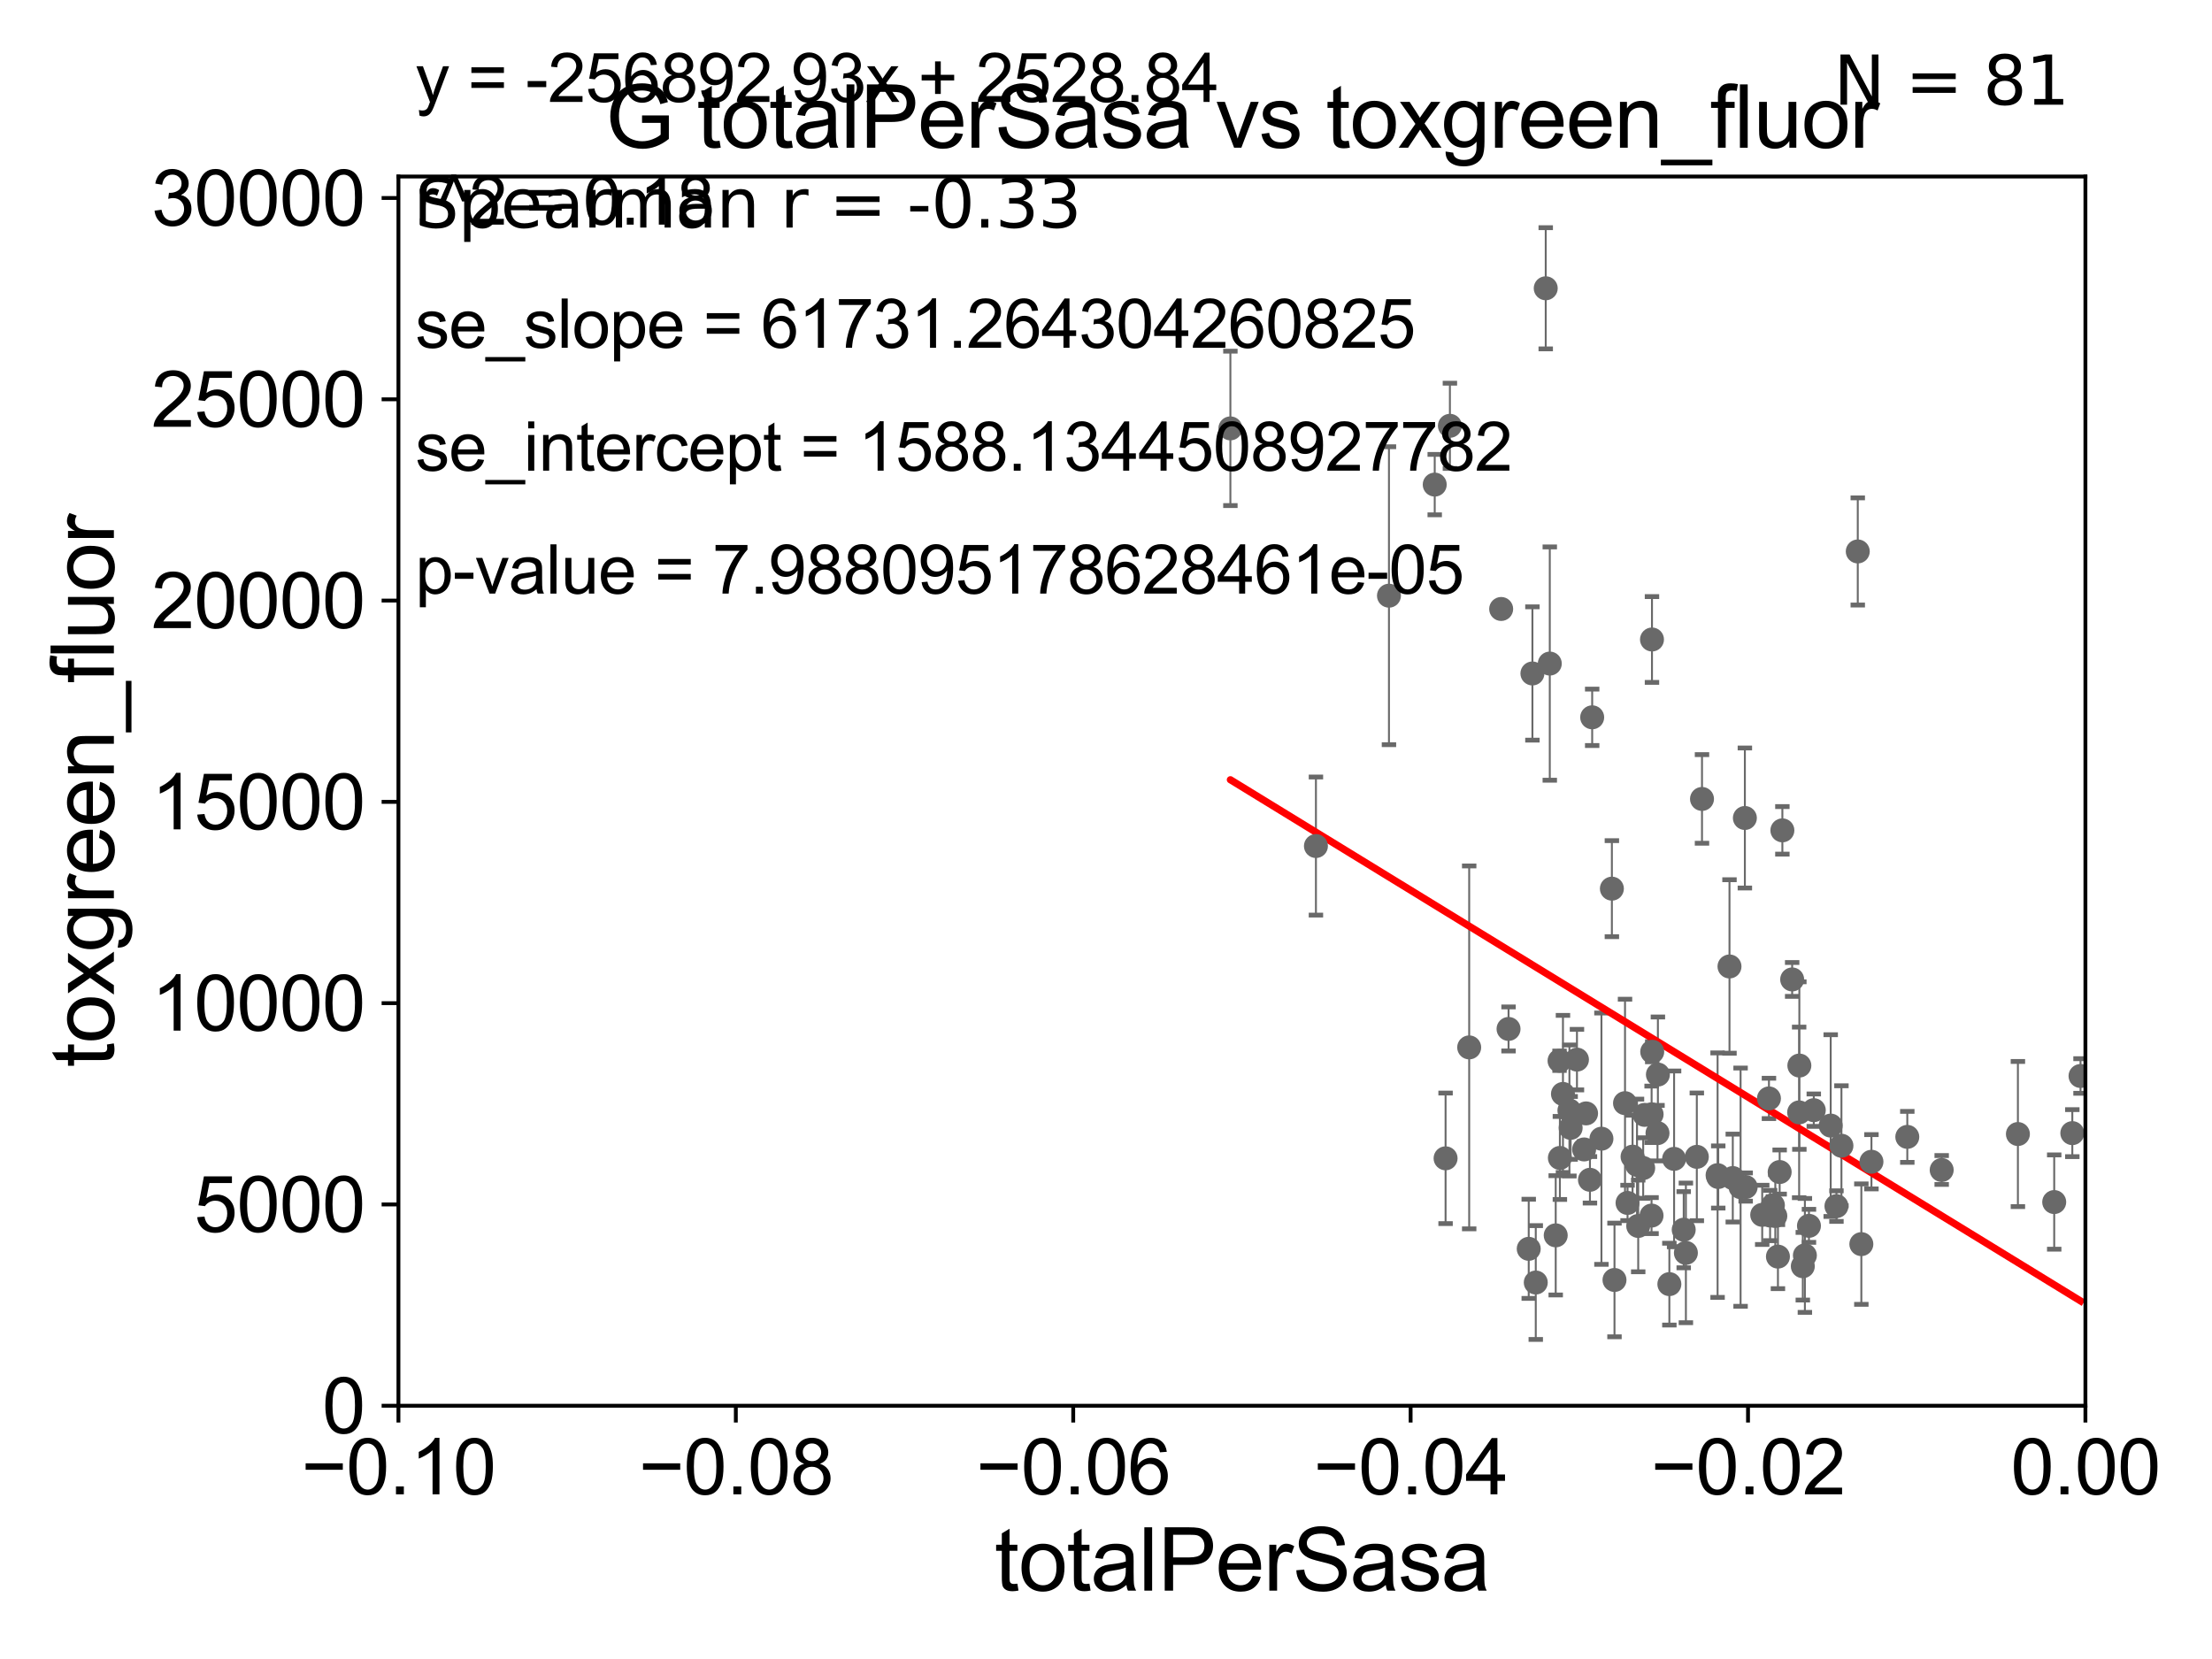 <?xml version="1.0" encoding="utf-8" standalone="no"?>
<!DOCTYPE svg PUBLIC "-//W3C//DTD SVG 1.1//EN"
  "http://www.w3.org/Graphics/SVG/1.1/DTD/svg11.dtd">
<svg xmlns:xlink="http://www.w3.org/1999/xlink" width="460.8pt" height="345.6pt" viewBox="0 0 460.8 345.6" xmlns="http://www.w3.org/2000/svg" version="1.1">
 <defs>
  <style type="text/css">*{stroke-linejoin: round; stroke-linecap: butt}</style>
 </defs>
 <g id="figure_1">
  <g id="patch_1">
   <path d="M 0 345.6 
L 460.8 345.6 
L 460.8 0 
L 0 0 
z
" style="fill: #ffffff"/>
  </g>
  <g id="axes_1">
   <g id="patch_2">
    <path d="M 83 292.84 
L 434.43 292.84 
L 434.43 36.775 
L 83 36.775 
z
" style="fill: #ffffff"/>
   </g>
   <g id="PathCollection_1">
    <defs>
     <path id="mb19cf49b00" d="M 0 1.118 
C 0.297 1.118 0.581 1 0.791 0.791 
C 1 0.581 1.118 0.297 1.118 0 
C 1.118 -0.297 1 -0.581 0.791 -0.791 
C 0.581 -1 0.297 -1.118 0 -1.118 
C -0.297 -1.118 -0.581 -1 -0.791 -0.791 
C -1 -0.581 -1.118 -0.297 -1.118 0 
C -1.118 0.297 -1 0.581 -0.791 0.791 
C -0.581 1 -0.297 1.118 0 1.118 
z
" style="stroke: #696969"/>
    </defs>
    <g clip-path="url(#pba906afd1a)">
     <use xlink:href="#mb19cf49b00" x="433.411" y="224.149" style="fill: #696969; stroke: #696969"/>
     <use xlink:href="#mb19cf49b00" x="312.72" y="126.86" style="fill: #696969; stroke: #696969"/>
     <use xlink:href="#mb19cf49b00" x="351.202" y="260.996" style="fill: #696969; stroke: #696969"/>
     <use xlink:href="#mb19cf49b00" x="328.51" y="220.737" style="fill: #696969; stroke: #696969"/>
     <use xlink:href="#mb19cf49b00" x="306.059" y="218.193" style="fill: #696969; stroke: #696969"/>
     <use xlink:href="#mb19cf49b00" x="318.462" y="260.152" style="fill: #696969; stroke: #696969"/>
     <use xlink:href="#mb19cf49b00" x="342.306" y="243.324" style="fill: #696969; stroke: #696969"/>
     <use xlink:href="#mb19cf49b00" x="314.257" y="214.346" style="fill: #696969; stroke: #696969"/>
     <use xlink:href="#mb19cf49b00" x="344.061" y="232.13" style="fill: #696969; stroke: #696969"/>
     <use xlink:href="#mb19cf49b00" x="341.269" y="255.389" style="fill: #696969; stroke: #696969"/>
     <use xlink:href="#mb19cf49b00" x="350.747" y="256.17" style="fill: #696969; stroke: #696969"/>
     <use xlink:href="#mb19cf49b00" x="324.085" y="257.345" style="fill: #696969; stroke: #696969"/>
     <use xlink:href="#mb19cf49b00" x="348.744" y="241.414" style="fill: #696969; stroke: #696969"/>
     <use xlink:href="#mb19cf49b00" x="353.48" y="240.991" style="fill: #696969; stroke: #696969"/>
     <use xlink:href="#mb19cf49b00" x="360.285" y="201.333" style="fill: #696969; stroke: #696969"/>
     <use xlink:href="#mb19cf49b00" x="289.346" y="124.093" style="fill: #696969; stroke: #696969"/>
     <use xlink:href="#mb19cf49b00" x="342.601" y="232.249" style="fill: #696969; stroke: #696969"/>
     <use xlink:href="#mb19cf49b00" x="363.654" y="247.283" style="fill: #696969; stroke: #696969"/>
     <use xlink:href="#mb19cf49b00" x="335.785" y="185.122" style="fill: #696969; stroke: #696969"/>
     <use xlink:href="#mb19cf49b00" x="345.372" y="223.851" style="fill: #696969; stroke: #696969"/>
     <use xlink:href="#mb19cf49b00" x="344.048" y="253.228" style="fill: #696969; stroke: #696969"/>
     <use xlink:href="#mb19cf49b00" x="344.138" y="133.218" style="fill: #696969; stroke: #696969"/>
     <use xlink:href="#mb19cf49b00" x="301.141" y="241.298" style="fill: #696969; stroke: #696969"/>
     <use xlink:href="#mb19cf49b00" x="322.004" y="60.054" style="fill: #696969; stroke: #696969"/>
     <use xlink:href="#mb19cf49b00" x="339.048" y="250.593" style="fill: #696969; stroke: #696969"/>
     <use xlink:href="#mb19cf49b00" x="324.952" y="241.221" style="fill: #696969; stroke: #696969"/>
     <use xlink:href="#mb19cf49b00" x="345.288" y="236.054" style="fill: #696969; stroke: #696969"/>
     <use xlink:href="#mb19cf49b00" x="331.216" y="245.773" style="fill: #696969; stroke: #696969"/>
     <use xlink:href="#mb19cf49b00" x="330.406" y="231.942" style="fill: #696969; stroke: #696969"/>
     <use xlink:href="#mb19cf49b00" x="298.879" y="100.95" style="fill: #696969; stroke: #696969"/>
     <use xlink:href="#mb19cf49b00" x="336.329" y="266.64" style="fill: #696969; stroke: #696969"/>
     <use xlink:href="#mb19cf49b00" x="325.593" y="227.887" style="fill: #696969; stroke: #696969"/>
     <use xlink:href="#mb19cf49b00" x="319.231" y="140.296" style="fill: #696969; stroke: #696969"/>
     <use xlink:href="#mb19cf49b00" x="324.882" y="220.978" style="fill: #696969; stroke: #696969"/>
     <use xlink:href="#mb19cf49b00" x="331.681" y="149.431" style="fill: #696969; stroke: #696969"/>
     <use xlink:href="#mb19cf49b00" x="330.001" y="239.45" style="fill: #696969; stroke: #696969"/>
     <use xlink:href="#mb19cf49b00" x="333.609" y="237.211" style="fill: #696969; stroke: #696969"/>
     <use xlink:href="#mb19cf49b00" x="354.558" y="166.435" style="fill: #696969; stroke: #696969"/>
     <use xlink:href="#mb19cf49b00" x="341.017" y="242.656" style="fill: #696969; stroke: #696969"/>
     <use xlink:href="#mb19cf49b00" x="322.849" y="138.234" style="fill: #696969; stroke: #696969"/>
     <use xlink:href="#mb19cf49b00" x="368.505" y="228.822" style="fill: #696969; stroke: #696969"/>
     <use xlink:href="#mb19cf49b00" x="360.971" y="245.411" style="fill: #696969; stroke: #696969"/>
     <use xlink:href="#mb19cf49b00" x="256.313" y="89.24" style="fill: #696969; stroke: #696969"/>
     <use xlink:href="#mb19cf49b00" x="368.743" y="253.215" style="fill: #696969; stroke: #696969"/>
     <use xlink:href="#mb19cf49b00" x="302.042" y="88.704" style="fill: #696969; stroke: #696969"/>
     <use xlink:href="#mb19cf49b00" x="370.736" y="244.156" style="fill: #696969; stroke: #696969"/>
     <use xlink:href="#mb19cf49b00" x="371.301" y="172.979" style="fill: #696969; stroke: #696969"/>
     <use xlink:href="#mb19cf49b00" x="367.101" y="253.076" style="fill: #696969; stroke: #696969"/>
     <use xlink:href="#mb19cf49b00" x="387.008" y="114.876" style="fill: #696969; stroke: #696969"/>
     <use xlink:href="#mb19cf49b00" x="382.567" y="251.258" style="fill: #696969; stroke: #696969"/>
     <use xlink:href="#mb19cf49b00" x="375.559" y="263.778" style="fill: #696969; stroke: #696969"/>
     <use xlink:href="#mb19cf49b00" x="383.605" y="238.678" style="fill: #696969; stroke: #696969"/>
     <use xlink:href="#mb19cf49b00" x="338.521" y="229.811" style="fill: #696969; stroke: #696969"/>
     <use xlink:href="#mb19cf49b00" x="370.377" y="261.775" style="fill: #696969; stroke: #696969"/>
     <use xlink:href="#mb19cf49b00" x="389.858" y="242.015" style="fill: #696969; stroke: #696969"/>
     <use xlink:href="#mb19cf49b00" x="375.991" y="261.523" style="fill: #696969; stroke: #696969"/>
     <use xlink:href="#mb19cf49b00" x="377.844" y="231.271" style="fill: #696969; stroke: #696969"/>
     <use xlink:href="#mb19cf49b00" x="376.839" y="255.364" style="fill: #696969; stroke: #696969"/>
     <use xlink:href="#mb19cf49b00" x="404.489" y="243.729" style="fill: #696969; stroke: #696969"/>
     <use xlink:href="#mb19cf49b00" x="397.326" y="236.833" style="fill: #696969; stroke: #696969"/>
     <use xlink:href="#mb19cf49b00" x="420.367" y="236.239" style="fill: #696969; stroke: #696969"/>
     <use xlink:href="#mb19cf49b00" x="427.93" y="250.41" style="fill: #696969; stroke: #696969"/>
     <use xlink:href="#mb19cf49b00" x="431.702" y="236.052" style="fill: #696969; stroke: #696969"/>
     <use xlink:href="#mb19cf49b00" x="381.369" y="234.483" style="fill: #696969; stroke: #696969"/>
     <use xlink:href="#mb19cf49b00" x="374.838" y="221.974" style="fill: #696969; stroke: #696969"/>
     <use xlink:href="#mb19cf49b00" x="387.753" y="259.174" style="fill: #696969; stroke: #696969"/>
     <use xlink:href="#mb19cf49b00" x="326.939" y="231.337" style="fill: #696969; stroke: #696969"/>
     <use xlink:href="#mb19cf49b00" x="344.188" y="219.1" style="fill: #696969; stroke: #696969"/>
     <use xlink:href="#mb19cf49b00" x="327.194" y="234.958" style="fill: #696969; stroke: #696969"/>
     <use xlink:href="#mb19cf49b00" x="363.489" y="170.402" style="fill: #696969; stroke: #696969"/>
     <use xlink:href="#mb19cf49b00" x="319.929" y="267.172" style="fill: #696969; stroke: #696969"/>
     <use xlink:href="#mb19cf49b00" x="369.831" y="253.315" style="fill: #696969; stroke: #696969"/>
     <use xlink:href="#mb19cf49b00" x="369.329" y="251.071" style="fill: #696969; stroke: #696969"/>
     <use xlink:href="#mb19cf49b00" x="347.759" y="267.506" style="fill: #696969; stroke: #696969"/>
     <use xlink:href="#mb19cf49b00" x="357.943" y="245.19" style="fill: #696969; stroke: #696969"/>
     <use xlink:href="#mb19cf49b00" x="274.132" y="176.243" style="fill: #696969; stroke: #696969"/>
     <use xlink:href="#mb19cf49b00" x="373.34" y="204.035" style="fill: #696969; stroke: #696969"/>
     <use xlink:href="#mb19cf49b00" x="362.595" y="247.308" style="fill: #696969; stroke: #696969"/>
     <use xlink:href="#mb19cf49b00" x="374.795" y="231.731" style="fill: #696969; stroke: #696969"/>
     <use xlink:href="#mb19cf49b00" x="357.806" y="244.806" style="fill: #696969; stroke: #696969"/>
     <use xlink:href="#mb19cf49b00" x="340.093" y="240.953" style="fill: #696969; stroke: #696969"/>
    </g>
   </g>
   <g id="matplotlib.axis_1">
    <g id="xtick_1">
     <g id="line2d_1">
      <defs>
       <path id="mb30501dccf" d="M 0 0 
L 0 3.5 
" style="stroke: #000000; stroke-width: 0.8"/>
      </defs>
      <g>
       <use xlink:href="#mb30501dccf" x="83" y="292.84" style="stroke: #000000; stroke-width: 0.8"/>
      </g>
     </g>
     <g id="text_1">
      <!-- −0.10 -->
      <g transform="translate(62.759 311.293)scale(0.16 -0.16)">
       <defs>
        <path id="ArialMT-2212" d="M 3381 1997 
L 356 1997 
L 356 2522 
L 3381 2522 
L 3381 1997 
z
" transform="scale(0.016)"/>
        <path id="ArialMT-30" d="M 266 2259 
Q 266 3072 433 3567 
Q 600 4063 929 4331 
Q 1259 4600 1759 4600 
Q 2128 4600 2406 4451 
Q 2684 4303 2865 4023 
Q 3047 3744 3150 3342 
Q 3253 2941 3253 2259 
Q 3253 1453 3087 958 
Q 2922 463 2592 192 
Q 2263 -78 1759 -78 
Q 1097 -78 719 397 
Q 266 969 266 2259 
z
M 844 2259 
Q 844 1131 1108 757 
Q 1372 384 1759 384 
Q 2147 384 2411 759 
Q 2675 1134 2675 2259 
Q 2675 3391 2411 3762 
Q 2147 4134 1753 4134 
Q 1366 4134 1134 3806 
Q 844 3388 844 2259 
z
" transform="scale(0.016)"/>
        <path id="ArialMT-2e" d="M 581 0 
L 581 641 
L 1222 641 
L 1222 0 
L 581 0 
z
" transform="scale(0.016)"/>
        <path id="ArialMT-31" d="M 2384 0 
L 1822 0 
L 1822 3584 
Q 1619 3391 1289 3197 
Q 959 3003 697 2906 
L 697 3450 
Q 1169 3672 1522 3987 
Q 1875 4303 2022 4600 
L 2384 4600 
L 2384 0 
z
" transform="scale(0.016)"/>
       </defs>
       <use xlink:href="#ArialMT-2212"/>
       <use xlink:href="#ArialMT-30" x="58.398"/>
       <use xlink:href="#ArialMT-2e" x="114.014"/>
       <use xlink:href="#ArialMT-31" x="141.797"/>
       <use xlink:href="#ArialMT-30" x="197.412"/>
      </g>
     </g>
    </g>
    <g id="xtick_2">
     <g id="line2d_2">
      <g>
       <use xlink:href="#mb30501dccf" x="153.286" y="292.84" style="stroke: #000000; stroke-width: 0.8"/>
      </g>
     </g>
     <g id="text_2">
      <!-- −0.08 -->
      <g transform="translate(133.045 311.293)scale(0.16 -0.16)">
       <defs>
        <path id="ArialMT-38" d="M 1131 2484 
Q 781 2613 612 2850 
Q 444 3088 444 3419 
Q 444 3919 803 4259 
Q 1163 4600 1759 4600 
Q 2359 4600 2725 4251 
Q 3091 3903 3091 3403 
Q 3091 3084 2923 2848 
Q 2756 2613 2416 2484 
Q 2838 2347 3058 2040 
Q 3278 1734 3278 1309 
Q 3278 722 2862 322 
Q 2447 -78 1769 -78 
Q 1091 -78 675 323 
Q 259 725 259 1325 
Q 259 1772 486 2073 
Q 713 2375 1131 2484 
z
M 1019 3438 
Q 1019 3113 1228 2906 
Q 1438 2700 1772 2700 
Q 2097 2700 2305 2904 
Q 2513 3109 2513 3406 
Q 2513 3716 2298 3927 
Q 2084 4138 1766 4138 
Q 1444 4138 1231 3931 
Q 1019 3725 1019 3438 
z
M 838 1322 
Q 838 1081 952 856 
Q 1066 631 1291 507 
Q 1516 384 1775 384 
Q 2178 384 2440 643 
Q 2703 903 2703 1303 
Q 2703 1709 2433 1975 
Q 2163 2241 1756 2241 
Q 1359 2241 1098 1978 
Q 838 1716 838 1322 
z
" transform="scale(0.016)"/>
       </defs>
       <use xlink:href="#ArialMT-2212"/>
       <use xlink:href="#ArialMT-30" x="58.398"/>
       <use xlink:href="#ArialMT-2e" x="114.014"/>
       <use xlink:href="#ArialMT-30" x="141.797"/>
       <use xlink:href="#ArialMT-38" x="197.412"/>
      </g>
     </g>
    </g>
    <g id="xtick_3">
     <g id="line2d_3">
      <g>
       <use xlink:href="#mb30501dccf" x="223.572" y="292.84" style="stroke: #000000; stroke-width: 0.8"/>
      </g>
     </g>
     <g id="text_3">
      <!-- −0.06 -->
      <g transform="translate(203.331 311.293)scale(0.16 -0.16)">
       <defs>
        <path id="ArialMT-36" d="M 3184 3459 
L 2625 3416 
Q 2550 3747 2413 3897 
Q 2184 4138 1850 4138 
Q 1581 4138 1378 3988 
Q 1113 3794 959 3422 
Q 806 3050 800 2363 
Q 1003 2672 1297 2822 
Q 1591 2972 1913 2972 
Q 2475 2972 2870 2558 
Q 3266 2144 3266 1488 
Q 3266 1056 3080 686 
Q 2894 316 2569 119 
Q 2244 -78 1831 -78 
Q 1128 -78 684 439 
Q 241 956 241 2144 
Q 241 3472 731 4075 
Q 1159 4600 1884 4600 
Q 2425 4600 2770 4297 
Q 3116 3994 3184 3459 
z
M 888 1484 
Q 888 1194 1011 928 
Q 1134 663 1356 523 
Q 1578 384 1822 384 
Q 2178 384 2434 671 
Q 2691 959 2691 1453 
Q 2691 1928 2437 2201 
Q 2184 2475 1800 2475 
Q 1419 2475 1153 2201 
Q 888 1928 888 1484 
z
" transform="scale(0.016)"/>
       </defs>
       <use xlink:href="#ArialMT-2212"/>
       <use xlink:href="#ArialMT-30" x="58.398"/>
       <use xlink:href="#ArialMT-2e" x="114.014"/>
       <use xlink:href="#ArialMT-30" x="141.797"/>
       <use xlink:href="#ArialMT-36" x="197.412"/>
      </g>
     </g>
    </g>
    <g id="xtick_4">
     <g id="line2d_4">
      <g>
       <use xlink:href="#mb30501dccf" x="293.858" y="292.84" style="stroke: #000000; stroke-width: 0.8"/>
      </g>
     </g>
     <g id="text_4">
      <!-- −0.04 -->
      <g transform="translate(273.617 311.293)scale(0.16 -0.16)">
       <defs>
        <path id="ArialMT-34" d="M 2069 0 
L 2069 1097 
L 81 1097 
L 81 1613 
L 2172 4581 
L 2631 4581 
L 2631 1613 
L 3250 1613 
L 3250 1097 
L 2631 1097 
L 2631 0 
L 2069 0 
z
M 2069 1613 
L 2069 3678 
L 634 1613 
L 2069 1613 
z
" transform="scale(0.016)"/>
       </defs>
       <use xlink:href="#ArialMT-2212"/>
       <use xlink:href="#ArialMT-30" x="58.398"/>
       <use xlink:href="#ArialMT-2e" x="114.014"/>
       <use xlink:href="#ArialMT-30" x="141.797"/>
       <use xlink:href="#ArialMT-34" x="197.412"/>
      </g>
     </g>
    </g>
    <g id="xtick_5">
     <g id="line2d_5">
      <g>
       <use xlink:href="#mb30501dccf" x="364.144" y="292.84" style="stroke: #000000; stroke-width: 0.8"/>
      </g>
     </g>
     <g id="text_5">
      <!-- −0.02 -->
      <g transform="translate(343.903 311.293)scale(0.16 -0.16)">
       <defs>
        <path id="ArialMT-32" d="M 3222 541 
L 3222 0 
L 194 0 
Q 188 203 259 391 
Q 375 700 629 1000 
Q 884 1300 1366 1694 
Q 2113 2306 2375 2664 
Q 2638 3022 2638 3341 
Q 2638 3675 2398 3904 
Q 2159 4134 1775 4134 
Q 1369 4134 1125 3890 
Q 881 3647 878 3216 
L 300 3275 
Q 359 3922 746 4261 
Q 1134 4600 1788 4600 
Q 2447 4600 2831 4234 
Q 3216 3869 3216 3328 
Q 3216 3053 3103 2787 
Q 2991 2522 2730 2228 
Q 2469 1934 1863 1422 
Q 1356 997 1212 845 
Q 1069 694 975 541 
L 3222 541 
z
" transform="scale(0.016)"/>
       </defs>
       <use xlink:href="#ArialMT-2212"/>
       <use xlink:href="#ArialMT-30" x="58.398"/>
       <use xlink:href="#ArialMT-2e" x="114.014"/>
       <use xlink:href="#ArialMT-30" x="141.797"/>
       <use xlink:href="#ArialMT-32" x="197.412"/>
      </g>
     </g>
    </g>
    <g id="xtick_6">
     <g id="line2d_6">
      <g>
       <use xlink:href="#mb30501dccf" x="434.43" y="292.84" style="stroke: #000000; stroke-width: 0.8"/>
      </g>
     </g>
     <g id="text_6">
      <!-- 0.00 -->
      <g transform="translate(418.861 311.293)scale(0.16 -0.16)">
       <use xlink:href="#ArialMT-30"/>
       <use xlink:href="#ArialMT-2e" x="55.615"/>
       <use xlink:href="#ArialMT-30" x="83.398"/>
       <use xlink:href="#ArialMT-30" x="139.014"/>
      </g>
     </g>
    </g>
    <g id="text_7">
     <!-- totalPerSasa -->
     <g transform="translate(207.187 331.357)scale(0.18 -0.18)">
      <defs>
       <path id="ArialMT-74" d="M 1650 503 
L 1731 6 
Q 1494 -44 1306 -44 
Q 1000 -44 831 53 
Q 663 150 594 308 
Q 525 466 525 972 
L 525 2881 
L 113 2881 
L 113 3319 
L 525 3319 
L 525 4141 
L 1084 4478 
L 1084 3319 
L 1650 3319 
L 1650 2881 
L 1084 2881 
L 1084 941 
Q 1084 700 1114 631 
Q 1144 563 1211 522 
Q 1278 481 1403 481 
Q 1497 481 1650 503 
z
" transform="scale(0.016)"/>
       <path id="ArialMT-6f" d="M 213 1659 
Q 213 2581 725 3025 
Q 1153 3394 1769 3394 
Q 2453 3394 2887 2945 
Q 3322 2497 3322 1706 
Q 3322 1066 3130 698 
Q 2938 331 2570 128 
Q 2203 -75 1769 -75 
Q 1072 -75 642 372 
Q 213 819 213 1659 
z
M 791 1659 
Q 791 1022 1069 705 
Q 1347 388 1769 388 
Q 2188 388 2466 706 
Q 2744 1025 2744 1678 
Q 2744 2294 2464 2611 
Q 2184 2928 1769 2928 
Q 1347 2928 1069 2612 
Q 791 2297 791 1659 
z
" transform="scale(0.016)"/>
       <path id="ArialMT-61" d="M 2588 409 
Q 2275 144 1986 34 
Q 1697 -75 1366 -75 
Q 819 -75 525 192 
Q 231 459 231 875 
Q 231 1119 342 1320 
Q 453 1522 633 1644 
Q 813 1766 1038 1828 
Q 1203 1872 1538 1913 
Q 2219 1994 2541 2106 
Q 2544 2222 2544 2253 
Q 2544 2597 2384 2738 
Q 2169 2928 1744 2928 
Q 1347 2928 1158 2789 
Q 969 2650 878 2297 
L 328 2372 
Q 403 2725 575 2942 
Q 747 3159 1072 3276 
Q 1397 3394 1825 3394 
Q 2250 3394 2515 3294 
Q 2781 3194 2906 3042 
Q 3031 2891 3081 2659 
Q 3109 2516 3109 2141 
L 3109 1391 
Q 3109 606 3145 398 
Q 3181 191 3288 0 
L 2700 0 
Q 2613 175 2588 409 
z
M 2541 1666 
Q 2234 1541 1622 1453 
Q 1275 1403 1131 1340 
Q 988 1278 909 1158 
Q 831 1038 831 891 
Q 831 666 1001 516 
Q 1172 366 1500 366 
Q 1825 366 2078 508 
Q 2331 650 2450 897 
Q 2541 1088 2541 1459 
L 2541 1666 
z
" transform="scale(0.016)"/>
       <path id="ArialMT-6c" d="M 409 0 
L 409 4581 
L 972 4581 
L 972 0 
L 409 0 
z
" transform="scale(0.016)"/>
       <path id="ArialMT-50" d="M 494 0 
L 494 4581 
L 2222 4581 
Q 2678 4581 2919 4538 
Q 3256 4481 3484 4323 
Q 3713 4166 3852 3881 
Q 3991 3597 3991 3256 
Q 3991 2672 3619 2267 
Q 3247 1863 2275 1863 
L 1100 1863 
L 1100 0 
L 494 0 
z
M 1100 2403 
L 2284 2403 
Q 2872 2403 3119 2622 
Q 3366 2841 3366 3238 
Q 3366 3525 3220 3729 
Q 3075 3934 2838 4000 
Q 2684 4041 2272 4041 
L 1100 4041 
L 1100 2403 
z
" transform="scale(0.016)"/>
       <path id="ArialMT-65" d="M 2694 1069 
L 3275 997 
Q 3138 488 2766 206 
Q 2394 -75 1816 -75 
Q 1088 -75 661 373 
Q 234 822 234 1631 
Q 234 2469 665 2931 
Q 1097 3394 1784 3394 
Q 2450 3394 2872 2941 
Q 3294 2488 3294 1666 
Q 3294 1616 3291 1516 
L 816 1516 
Q 847 969 1125 678 
Q 1403 388 1819 388 
Q 2128 388 2347 550 
Q 2566 713 2694 1069 
z
M 847 1978 
L 2700 1978 
Q 2663 2397 2488 2606 
Q 2219 2931 1791 2931 
Q 1403 2931 1139 2672 
Q 875 2413 847 1978 
z
" transform="scale(0.016)"/>
       <path id="ArialMT-72" d="M 416 0 
L 416 3319 
L 922 3319 
L 922 2816 
Q 1116 3169 1280 3281 
Q 1444 3394 1641 3394 
Q 1925 3394 2219 3213 
L 2025 2691 
Q 1819 2813 1613 2813 
Q 1428 2813 1281 2702 
Q 1134 2591 1072 2394 
Q 978 2094 978 1738 
L 978 0 
L 416 0 
z
" transform="scale(0.016)"/>
       <path id="ArialMT-53" d="M 288 1472 
L 859 1522 
Q 900 1178 1048 958 
Q 1197 738 1509 602 
Q 1822 466 2213 466 
Q 2559 466 2825 569 
Q 3091 672 3220 851 
Q 3350 1031 3350 1244 
Q 3350 1459 3225 1620 
Q 3100 1781 2813 1891 
Q 2628 1963 1997 2114 
Q 1366 2266 1113 2400 
Q 784 2572 623 2826 
Q 463 3081 463 3397 
Q 463 3744 659 4045 
Q 856 4347 1234 4503 
Q 1613 4659 2075 4659 
Q 2584 4659 2973 4495 
Q 3363 4331 3572 4012 
Q 3781 3694 3797 3291 
L 3216 3247 
Q 3169 3681 2898 3903 
Q 2628 4125 2100 4125 
Q 1550 4125 1298 3923 
Q 1047 3722 1047 3438 
Q 1047 3191 1225 3031 
Q 1400 2872 2139 2705 
Q 2878 2538 3153 2413 
Q 3553 2228 3743 1945 
Q 3934 1663 3934 1294 
Q 3934 928 3725 604 
Q 3516 281 3123 101 
Q 2731 -78 2241 -78 
Q 1619 -78 1198 103 
Q 778 284 539 648 
Q 300 1013 288 1472 
z
" transform="scale(0.016)"/>
       <path id="ArialMT-73" d="M 197 991 
L 753 1078 
Q 800 744 1014 566 
Q 1228 388 1613 388 
Q 2000 388 2187 545 
Q 2375 703 2375 916 
Q 2375 1106 2209 1216 
Q 2094 1291 1634 1406 
Q 1016 1563 777 1677 
Q 538 1791 414 1992 
Q 291 2194 291 2438 
Q 291 2659 392 2848 
Q 494 3038 669 3163 
Q 800 3259 1026 3326 
Q 1253 3394 1513 3394 
Q 1903 3394 2198 3281 
Q 2494 3169 2634 2976 
Q 2775 2784 2828 2463 
L 2278 2388 
Q 2241 2644 2061 2787 
Q 1881 2931 1553 2931 
Q 1166 2931 1000 2803 
Q 834 2675 834 2503 
Q 834 2394 903 2306 
Q 972 2216 1119 2156 
Q 1203 2125 1616 2013 
Q 2213 1853 2448 1751 
Q 2684 1650 2818 1456 
Q 2953 1263 2953 975 
Q 2953 694 2789 445 
Q 2625 197 2315 61 
Q 2006 -75 1616 -75 
Q 969 -75 630 194 
Q 291 463 197 991 
z
" transform="scale(0.016)"/>
      </defs>
      <use xlink:href="#ArialMT-74"/>
      <use xlink:href="#ArialMT-6f" x="27.783"/>
      <use xlink:href="#ArialMT-74" x="83.398"/>
      <use xlink:href="#ArialMT-61" x="111.182"/>
      <use xlink:href="#ArialMT-6c" x="166.797"/>
      <use xlink:href="#ArialMT-50" x="189.014"/>
      <use xlink:href="#ArialMT-65" x="255.713"/>
      <use xlink:href="#ArialMT-72" x="311.328"/>
      <use xlink:href="#ArialMT-53" x="344.629"/>
      <use xlink:href="#ArialMT-61" x="411.328"/>
      <use xlink:href="#ArialMT-73" x="466.943"/>
      <use xlink:href="#ArialMT-61" x="516.943"/>
     </g>
    </g>
   </g>
   <g id="matplotlib.axis_2">
    <g id="ytick_1">
     <g id="line2d_7">
      <defs>
       <path id="mb086d1c26d" d="M 0 0 
L -3.5 0 
" style="stroke: #000000; stroke-width: 0.8"/>
      </defs>
      <g>
       <use xlink:href="#mb086d1c26d" x="83" y="292.84" style="stroke: #000000; stroke-width: 0.8"/>
      </g>
     </g>
     <g id="text_8">
      <!-- 0 -->
      <g transform="translate(67.103 298.566)scale(0.16 -0.16)">
       <use xlink:href="#ArialMT-30"/>
      </g>
     </g>
    </g>
    <g id="ytick_2">
     <g id="line2d_8">
      <g>
       <use xlink:href="#mb086d1c26d" x="83" y="250.908" style="stroke: #000000; stroke-width: 0.8"/>
      </g>
     </g>
     <g id="text_9">
      <!-- 5000 -->
      <g transform="translate(40.41 256.634)scale(0.16 -0.16)">
       <defs>
        <path id="ArialMT-35" d="M 266 1200 
L 856 1250 
Q 922 819 1161 601 
Q 1400 384 1738 384 
Q 2144 384 2425 690 
Q 2706 997 2706 1503 
Q 2706 1984 2436 2262 
Q 2166 2541 1728 2541 
Q 1456 2541 1237 2417 
Q 1019 2294 894 2097 
L 366 2166 
L 809 4519 
L 3088 4519 
L 3088 3981 
L 1259 3981 
L 1013 2750 
Q 1425 3038 1878 3038 
Q 2478 3038 2890 2622 
Q 3303 2206 3303 1553 
Q 3303 931 2941 478 
Q 2500 -78 1738 -78 
Q 1113 -78 717 272 
Q 322 622 266 1200 
z
" transform="scale(0.016)"/>
       </defs>
       <use xlink:href="#ArialMT-35"/>
       <use xlink:href="#ArialMT-30" x="55.615"/>
       <use xlink:href="#ArialMT-30" x="111.23"/>
       <use xlink:href="#ArialMT-30" x="166.846"/>
      </g>
     </g>
    </g>
    <g id="ytick_3">
     <g id="line2d_9">
      <g>
       <use xlink:href="#mb086d1c26d" x="83" y="208.976" style="stroke: #000000; stroke-width: 0.8"/>
      </g>
     </g>
     <g id="text_10">
      <!-- 10000 -->
      <g transform="translate(31.512 214.702)scale(0.16 -0.16)">
       <use xlink:href="#ArialMT-31"/>
       <use xlink:href="#ArialMT-30" x="55.615"/>
       <use xlink:href="#ArialMT-30" x="111.23"/>
       <use xlink:href="#ArialMT-30" x="166.846"/>
       <use xlink:href="#ArialMT-30" x="222.461"/>
      </g>
     </g>
    </g>
    <g id="ytick_4">
     <g id="line2d_10">
      <g>
       <use xlink:href="#mb086d1c26d" x="83" y="167.043" style="stroke: #000000; stroke-width: 0.8"/>
      </g>
     </g>
     <g id="text_11">
      <!-- 15000 -->
      <g transform="translate(31.512 172.77)scale(0.16 -0.16)">
       <use xlink:href="#ArialMT-31"/>
       <use xlink:href="#ArialMT-35" x="55.615"/>
       <use xlink:href="#ArialMT-30" x="111.23"/>
       <use xlink:href="#ArialMT-30" x="166.846"/>
       <use xlink:href="#ArialMT-30" x="222.461"/>
      </g>
     </g>
    </g>
    <g id="ytick_5">
     <g id="line2d_11">
      <g>
       <use xlink:href="#mb086d1c26d" x="83" y="125.111" style="stroke: #000000; stroke-width: 0.8"/>
      </g>
     </g>
     <g id="text_12">
      <!-- 20000 -->
      <g transform="translate(31.512 130.837)scale(0.16 -0.16)">
       <use xlink:href="#ArialMT-32"/>
       <use xlink:href="#ArialMT-30" x="55.615"/>
       <use xlink:href="#ArialMT-30" x="111.23"/>
       <use xlink:href="#ArialMT-30" x="166.846"/>
       <use xlink:href="#ArialMT-30" x="222.461"/>
      </g>
     </g>
    </g>
    <g id="ytick_6">
     <g id="line2d_12">
      <g>
       <use xlink:href="#mb086d1c26d" x="83" y="83.179" style="stroke: #000000; stroke-width: 0.8"/>
      </g>
     </g>
     <g id="text_13">
      <!-- 25000 -->
      <g transform="translate(31.512 88.905)scale(0.16 -0.16)">
       <use xlink:href="#ArialMT-32"/>
       <use xlink:href="#ArialMT-35" x="55.615"/>
       <use xlink:href="#ArialMT-30" x="111.23"/>
       <use xlink:href="#ArialMT-30" x="166.846"/>
       <use xlink:href="#ArialMT-30" x="222.461"/>
      </g>
     </g>
    </g>
    <g id="ytick_7">
     <g id="line2d_13">
      <g>
       <use xlink:href="#mb086d1c26d" x="83" y="41.247" style="stroke: #000000; stroke-width: 0.8"/>
      </g>
     </g>
     <g id="text_14">
      <!-- 30000 -->
      <g transform="translate(31.512 46.973)scale(0.16 -0.16)">
       <defs>
        <path id="ArialMT-33" d="M 269 1209 
L 831 1284 
Q 928 806 1161 595 
Q 1394 384 1728 384 
Q 2125 384 2398 659 
Q 2672 934 2672 1341 
Q 2672 1728 2419 1979 
Q 2166 2231 1775 2231 
Q 1616 2231 1378 2169 
L 1441 2663 
Q 1497 2656 1531 2656 
Q 1891 2656 2178 2843 
Q 2466 3031 2466 3422 
Q 2466 3731 2256 3934 
Q 2047 4138 1716 4138 
Q 1388 4138 1169 3931 
Q 950 3725 888 3313 
L 325 3413 
Q 428 3978 793 4289 
Q 1159 4600 1703 4600 
Q 2078 4600 2393 4439 
Q 2709 4278 2876 4000 
Q 3044 3722 3044 3409 
Q 3044 3113 2884 2869 
Q 2725 2625 2413 2481 
Q 2819 2388 3044 2092 
Q 3269 1797 3269 1353 
Q 3269 753 2831 336 
Q 2394 -81 1725 -81 
Q 1122 -81 723 278 
Q 325 638 269 1209 
z
" transform="scale(0.016)"/>
       </defs>
       <use xlink:href="#ArialMT-33"/>
       <use xlink:href="#ArialMT-30" x="55.615"/>
       <use xlink:href="#ArialMT-30" x="111.23"/>
       <use xlink:href="#ArialMT-30" x="166.846"/>
       <use xlink:href="#ArialMT-30" x="222.461"/>
      </g>
     </g>
    </g>
    <g id="text_15">
     <!-- toxgreen_fluor -->
     <g transform="translate(23.724 222.34)rotate(-90)scale(0.18 -0.18)">
      <defs>
       <path id="ArialMT-78" d="M 47 0 
L 1259 1725 
L 138 3319 
L 841 3319 
L 1350 2541 
Q 1494 2319 1581 2169 
Q 1719 2375 1834 2534 
L 2394 3319 
L 3066 3319 
L 1919 1756 
L 3153 0 
L 2463 0 
L 1781 1031 
L 1600 1309 
L 728 0 
L 47 0 
z
" transform="scale(0.016)"/>
       <path id="ArialMT-67" d="M 319 -275 
L 866 -356 
Q 900 -609 1056 -725 
Q 1266 -881 1628 -881 
Q 2019 -881 2231 -725 
Q 2444 -569 2519 -288 
Q 2563 -116 2559 434 
Q 2191 0 1641 0 
Q 956 0 581 494 
Q 206 988 206 1678 
Q 206 2153 378 2554 
Q 550 2956 876 3175 
Q 1203 3394 1644 3394 
Q 2231 3394 2613 2919 
L 2613 3319 
L 3131 3319 
L 3131 450 
Q 3131 -325 2973 -648 
Q 2816 -972 2473 -1159 
Q 2131 -1347 1631 -1347 
Q 1038 -1347 672 -1080 
Q 306 -813 319 -275 
z
M 784 1719 
Q 784 1066 1043 766 
Q 1303 466 1694 466 
Q 2081 466 2343 764 
Q 2606 1063 2606 1700 
Q 2606 2309 2336 2618 
Q 2066 2928 1684 2928 
Q 1309 2928 1046 2623 
Q 784 2319 784 1719 
z
" transform="scale(0.016)"/>
       <path id="ArialMT-6e" d="M 422 0 
L 422 3319 
L 928 3319 
L 928 2847 
Q 1294 3394 1984 3394 
Q 2284 3394 2536 3286 
Q 2788 3178 2913 3003 
Q 3038 2828 3088 2588 
Q 3119 2431 3119 2041 
L 3119 0 
L 2556 0 
L 2556 2019 
Q 2556 2363 2490 2533 
Q 2425 2703 2258 2804 
Q 2091 2906 1866 2906 
Q 1506 2906 1245 2678 
Q 984 2450 984 1813 
L 984 0 
L 422 0 
z
" transform="scale(0.016)"/>
       <path id="ArialMT-5f" d="M -97 -1272 
L -97 -866 
L 3631 -866 
L 3631 -1272 
L -97 -1272 
z
" transform="scale(0.016)"/>
       <path id="ArialMT-66" d="M 556 0 
L 556 2881 
L 59 2881 
L 59 3319 
L 556 3319 
L 556 3672 
Q 556 4006 616 4169 
Q 697 4388 901 4523 
Q 1106 4659 1475 4659 
Q 1713 4659 2000 4603 
L 1916 4113 
Q 1741 4144 1584 4144 
Q 1328 4144 1222 4034 
Q 1116 3925 1116 3625 
L 1116 3319 
L 1763 3319 
L 1763 2881 
L 1116 2881 
L 1116 0 
L 556 0 
z
" transform="scale(0.016)"/>
       <path id="ArialMT-75" d="M 2597 0 
L 2597 488 
Q 2209 -75 1544 -75 
Q 1250 -75 995 37 
Q 741 150 617 320 
Q 494 491 444 738 
Q 409 903 409 1263 
L 409 3319 
L 972 3319 
L 972 1478 
Q 972 1038 1006 884 
Q 1059 663 1231 536 
Q 1403 409 1656 409 
Q 1909 409 2131 539 
Q 2353 669 2445 892 
Q 2538 1116 2538 1541 
L 2538 3319 
L 3100 3319 
L 3100 0 
L 2597 0 
z
" transform="scale(0.016)"/>
      </defs>
      <use xlink:href="#ArialMT-74"/>
      <use xlink:href="#ArialMT-6f" x="27.783"/>
      <use xlink:href="#ArialMT-78" x="83.398"/>
      <use xlink:href="#ArialMT-67" x="133.398"/>
      <use xlink:href="#ArialMT-72" x="189.014"/>
      <use xlink:href="#ArialMT-65" x="222.314"/>
      <use xlink:href="#ArialMT-65" x="277.93"/>
      <use xlink:href="#ArialMT-6e" x="333.545"/>
      <use xlink:href="#ArialMT-5f" x="389.16"/>
      <use xlink:href="#ArialMT-66" x="444.775"/>
      <use xlink:href="#ArialMT-6c" x="472.559"/>
      <use xlink:href="#ArialMT-75" x="494.775"/>
      <use xlink:href="#ArialMT-6f" x="550.391"/>
      <use xlink:href="#ArialMT-72" x="606.006"/>
     </g>
    </g>
   </g>
   <g id="LineCollection_1">
    <path d="M 433.411 227.752 
L 433.411 220.546 
" clip-path="url(#pba906afd1a)" style="fill: none; stroke: #696969; stroke-width: 0.4"/>
    <path d="M 312.72 127.433 
L 312.72 126.287 
" clip-path="url(#pba906afd1a)" style="fill: none; stroke: #696969; stroke-width: 0.4"/>
    <path d="M 351.202 275.536 
L 351.202 246.456 
" clip-path="url(#pba906afd1a)" style="fill: none; stroke: #696969; stroke-width: 0.4"/>
    <path d="M 328.51 227.045 
L 328.51 214.429 
" clip-path="url(#pba906afd1a)" style="fill: none; stroke: #696969; stroke-width: 0.4"/>
    <path d="M 306.059 255.99 
L 306.059 180.395 
" clip-path="url(#pba906afd1a)" style="fill: none; stroke: #696969; stroke-width: 0.4"/>
    <path d="M 318.462 270.479 
L 318.462 249.825 
" clip-path="url(#pba906afd1a)" style="fill: none; stroke: #696969; stroke-width: 0.4"/>
    <path d="M 342.306 249.625 
L 342.306 237.023 
" clip-path="url(#pba906afd1a)" style="fill: none; stroke: #696969; stroke-width: 0.4"/>
    <path d="M 314.257 218.933 
L 314.257 209.759 
" clip-path="url(#pba906afd1a)" style="fill: none; stroke: #696969; stroke-width: 0.4"/>
    <path d="M 344.061 238.009 
L 344.061 226.252 
" clip-path="url(#pba906afd1a)" style="fill: none; stroke: #696969; stroke-width: 0.4"/>
    <path d="M 341.269 264.935 
L 341.269 245.842 
" clip-path="url(#pba906afd1a)" style="fill: none; stroke: #696969; stroke-width: 0.4"/>
    <path d="M 350.747 264.106 
L 350.747 248.235 
" clip-path="url(#pba906afd1a)" style="fill: none; stroke: #696969; stroke-width: 0.4"/>
    <path d="M 324.085 269.768 
L 324.085 244.921 
" clip-path="url(#pba906afd1a)" style="fill: none; stroke: #696969; stroke-width: 0.4"/>
    <path d="M 348.744 259.719 
L 348.744 223.109 
" clip-path="url(#pba906afd1a)" style="fill: none; stroke: #696969; stroke-width: 0.4"/>
    <path d="M 353.48 254.291 
L 353.48 227.69 
" clip-path="url(#pba906afd1a)" style="fill: none; stroke: #696969; stroke-width: 0.4"/>
    <path d="M 360.285 219.402 
L 360.285 183.264 
" clip-path="url(#pba906afd1a)" style="fill: none; stroke: #696969; stroke-width: 0.4"/>
    <path d="M 289.346 155.126 
L 289.346 93.061 
" clip-path="url(#pba906afd1a)" style="fill: none; stroke: #696969; stroke-width: 0.4"/>
    <path d="M 342.601 232.828 
L 342.601 231.671 
" clip-path="url(#pba906afd1a)" style="fill: none; stroke: #696969; stroke-width: 0.4"/>
    <path d="M 363.654 250.229 
L 363.654 244.337 
" clip-path="url(#pba906afd1a)" style="fill: none; stroke: #696969; stroke-width: 0.4"/>
    <path d="M 335.785 195.125 
L 335.785 175.12 
" clip-path="url(#pba906afd1a)" style="fill: none; stroke: #696969; stroke-width: 0.4"/>
    <path d="M 345.372 235.843 
L 345.372 211.858 
" clip-path="url(#pba906afd1a)" style="fill: none; stroke: #696969; stroke-width: 0.4"/>
    <path d="M 344.048 256.978 
L 344.048 249.479 
" clip-path="url(#pba906afd1a)" style="fill: none; stroke: #696969; stroke-width: 0.4"/>
    <path d="M 344.138 142.155 
L 344.138 124.281 
" clip-path="url(#pba906afd1a)" style="fill: none; stroke: #696969; stroke-width: 0.4"/>
    <path d="M 301.141 254.894 
L 301.141 227.701 
" clip-path="url(#pba906afd1a)" style="fill: none; stroke: #696969; stroke-width: 0.4"/>
    <path d="M 322.004 72.677 
L 322.004 47.43 
" clip-path="url(#pba906afd1a)" style="fill: none; stroke: #696969; stroke-width: 0.4"/>
    <path d="M 339.048 254.274 
L 339.048 246.912 
" clip-path="url(#pba906afd1a)" style="fill: none; stroke: #696969; stroke-width: 0.4"/>
    <path d="M 324.952 249.868 
L 324.952 232.574 
" clip-path="url(#pba906afd1a)" style="fill: none; stroke: #696969; stroke-width: 0.4"/>
    <path d="M 345.288 241.833 
L 345.288 230.275 
" clip-path="url(#pba906afd1a)" style="fill: none; stroke: #696969; stroke-width: 0.4"/>
    <path d="M 331.216 250.612 
L 331.216 240.934 
" clip-path="url(#pba906afd1a)" style="fill: none; stroke: #696969; stroke-width: 0.4"/>
    <path d="M 330.406 232.712 
L 330.406 231.172 
" clip-path="url(#pba906afd1a)" style="fill: none; stroke: #696969; stroke-width: 0.4"/>
    <path d="M 298.879 107.242 
L 298.879 94.657 
" clip-path="url(#pba906afd1a)" style="fill: none; stroke: #696969; stroke-width: 0.4"/>
    <path d="M 336.329 278.475 
L 336.329 254.805 
" clip-path="url(#pba906afd1a)" style="fill: none; stroke: #696969; stroke-width: 0.4"/>
    <path d="M 325.593 244.257 
L 325.593 211.516 
" clip-path="url(#pba906afd1a)" style="fill: none; stroke: #696969; stroke-width: 0.4"/>
    <path d="M 319.231 154.183 
L 319.231 126.41 
" clip-path="url(#pba906afd1a)" style="fill: none; stroke: #696969; stroke-width: 0.4"/>
    <path d="M 324.882 222.999 
L 324.882 218.957 
" clip-path="url(#pba906afd1a)" style="fill: none; stroke: #696969; stroke-width: 0.4"/>
    <path d="M 331.681 155.306 
L 331.681 143.557 
" clip-path="url(#pba906afd1a)" style="fill: none; stroke: #696969; stroke-width: 0.4"/>
    <path d="M 330.001 241.08 
L 330.001 237.82 
" clip-path="url(#pba906afd1a)" style="fill: none; stroke: #696969; stroke-width: 0.4"/>
    <path d="M 333.609 263.389 
L 333.609 211.032 
" clip-path="url(#pba906afd1a)" style="fill: none; stroke: #696969; stroke-width: 0.4"/>
    <path d="M 354.558 175.667 
L 354.558 157.202 
" clip-path="url(#pba906afd1a)" style="fill: none; stroke: #696969; stroke-width: 0.4"/>
    <path d="M 341.017 256.34 
L 341.017 228.971 
" clip-path="url(#pba906afd1a)" style="fill: none; stroke: #696969; stroke-width: 0.4"/>
    <path d="M 322.849 162.534 
L 322.849 113.935 
" clip-path="url(#pba906afd1a)" style="fill: none; stroke: #696969; stroke-width: 0.4"/>
    <path d="M 368.505 233.021 
L 368.505 224.622 
" clip-path="url(#pba906afd1a)" style="fill: none; stroke: #696969; stroke-width: 0.4"/>
    <path d="M 360.971 254.561 
L 360.971 236.261 
" clip-path="url(#pba906afd1a)" style="fill: none; stroke: #696969; stroke-width: 0.4"/>
    <path d="M 256.313 105.321 
L 256.313 73.159 
" clip-path="url(#pba906afd1a)" style="fill: none; stroke: #696969; stroke-width: 0.4"/>
    <path d="M 368.743 258.454 
L 368.743 247.975 
" clip-path="url(#pba906afd1a)" style="fill: none; stroke: #696969; stroke-width: 0.4"/>
    <path d="M 302.042 97.582 
L 302.042 79.826 
" clip-path="url(#pba906afd1a)" style="fill: none; stroke: #696969; stroke-width: 0.4"/>
    <path d="M 370.736 248.752 
L 370.736 239.56 
" clip-path="url(#pba906afd1a)" style="fill: none; stroke: #696969; stroke-width: 0.4"/>
    <path d="M 371.301 177.93 
L 371.301 168.027 
" clip-path="url(#pba906afd1a)" style="fill: none; stroke: #696969; stroke-width: 0.4"/>
    <path d="M 367.101 259.244 
L 367.101 246.908 
" clip-path="url(#pba906afd1a)" style="fill: none; stroke: #696969; stroke-width: 0.4"/>
    <path d="M 387.008 126.036 
L 387.008 103.717 
" clip-path="url(#pba906afd1a)" style="fill: none; stroke: #696969; stroke-width: 0.4"/>
    <path d="M 382.567 254.445 
L 382.567 248.072 
" clip-path="url(#pba906afd1a)" style="fill: none; stroke: #696969; stroke-width: 0.4"/>
    <path d="M 375.559 270.821 
L 375.559 256.735 
" clip-path="url(#pba906afd1a)" style="fill: none; stroke: #696969; stroke-width: 0.4"/>
    <path d="M 383.605 251.171 
L 383.605 226.185 
" clip-path="url(#pba906afd1a)" style="fill: none; stroke: #696969; stroke-width: 0.4"/>
    <path d="M 338.521 251.473 
L 338.521 208.149 
" clip-path="url(#pba906afd1a)" style="fill: none; stroke: #696969; stroke-width: 0.4"/>
    <path d="M 370.377 268.449 
L 370.377 255.101 
" clip-path="url(#pba906afd1a)" style="fill: none; stroke: #696969; stroke-width: 0.4"/>
    <path d="M 389.858 247.669 
L 389.858 236.361 
" clip-path="url(#pba906afd1a)" style="fill: none; stroke: #696969; stroke-width: 0.4"/>
    <path d="M 375.991 273.386 
L 375.991 249.66 
" clip-path="url(#pba906afd1a)" style="fill: none; stroke: #696969; stroke-width: 0.4"/>
    <path d="M 377.844 234.647 
L 377.844 227.894 
" clip-path="url(#pba906afd1a)" style="fill: none; stroke: #696969; stroke-width: 0.4"/>
    <path d="M 376.839 258.806 
L 376.839 251.922 
" clip-path="url(#pba906afd1a)" style="fill: none; stroke: #696969; stroke-width: 0.4"/>
    <path d="M 404.489 246.735 
L 404.489 240.723 
" clip-path="url(#pba906afd1a)" style="fill: none; stroke: #696969; stroke-width: 0.4"/>
    <path d="M 397.326 242.14 
L 397.326 231.527 
" clip-path="url(#pba906afd1a)" style="fill: none; stroke: #696969; stroke-width: 0.4"/>
    <path d="M 420.367 251.354 
L 420.367 221.124 
" clip-path="url(#pba906afd1a)" style="fill: none; stroke: #696969; stroke-width: 0.4"/>
    <path d="M 427.93 260.231 
L 427.93 240.589 
" clip-path="url(#pba906afd1a)" style="fill: none; stroke: #696969; stroke-width: 0.4"/>
    <path d="M 431.702 240.951 
L 431.702 231.152 
" clip-path="url(#pba906afd1a)" style="fill: none; stroke: #696969; stroke-width: 0.4"/>
    <path d="M 381.369 253.412 
L 381.369 215.553 
" clip-path="url(#pba906afd1a)" style="fill: none; stroke: #696969; stroke-width: 0.4"/>
    <path d="M 374.838 239.422 
L 374.838 204.525 
" clip-path="url(#pba906afd1a)" style="fill: none; stroke: #696969; stroke-width: 0.4"/>
    <path d="M 387.753 271.716 
L 387.753 246.633 
" clip-path="url(#pba906afd1a)" style="fill: none; stroke: #696969; stroke-width: 0.4"/>
    <path d="M 326.939 244.983 
L 326.939 217.691 
" clip-path="url(#pba906afd1a)" style="fill: none; stroke: #696969; stroke-width: 0.4"/>
    <path d="M 344.188 221.188 
L 344.188 217.012 
" clip-path="url(#pba906afd1a)" style="fill: none; stroke: #696969; stroke-width: 0.4"/>
    <path d="M 327.194 241.503 
L 327.194 228.413 
" clip-path="url(#pba906afd1a)" style="fill: none; stroke: #696969; stroke-width: 0.4"/>
    <path d="M 363.489 184.987 
L 363.489 155.818 
" clip-path="url(#pba906afd1a)" style="fill: none; stroke: #696969; stroke-width: 0.4"/>
    <path d="M 319.929 279.026 
L 319.929 255.319 
" clip-path="url(#pba906afd1a)" style="fill: none; stroke: #696969; stroke-width: 0.4"/>
    <path d="M 369.831 261.944 
L 369.831 244.687 
" clip-path="url(#pba906afd1a)" style="fill: none; stroke: #696969; stroke-width: 0.4"/>
    <path d="M 369.329 252.853 
L 369.329 249.289 
" clip-path="url(#pba906afd1a)" style="fill: none; stroke: #696969; stroke-width: 0.4"/>
    <path d="M 347.759 276.028 
L 347.759 258.985 
" clip-path="url(#pba906afd1a)" style="fill: none; stroke: #696969; stroke-width: 0.4"/>
    <path d="M 357.943 251.667 
L 357.943 238.713 
" clip-path="url(#pba906afd1a)" style="fill: none; stroke: #696969; stroke-width: 0.4"/>
    <path d="M 274.132 190.626 
L 274.132 161.86 
" clip-path="url(#pba906afd1a)" style="fill: none; stroke: #696969; stroke-width: 0.4"/>
    <path d="M 373.34 207.56 
L 373.34 200.51 
" clip-path="url(#pba906afd1a)" style="fill: none; stroke: #696969; stroke-width: 0.4"/>
    <path d="M 362.595 272.125 
L 362.595 222.491 
" clip-path="url(#pba906afd1a)" style="fill: none; stroke: #696969; stroke-width: 0.4"/>
    <path d="M 374.795 249.499 
L 374.795 213.962 
" clip-path="url(#pba906afd1a)" style="fill: none; stroke: #696969; stroke-width: 0.4"/>
    <path d="M 357.806 270.271 
L 357.806 219.34 
" clip-path="url(#pba906afd1a)" style="fill: none; stroke: #696969; stroke-width: 0.4"/>
    <path d="M 340.093 249.592 
L 340.093 232.315 
" clip-path="url(#pba906afd1a)" style="fill: none; stroke: #696969; stroke-width: 0.4"/>
   </g>
   <g id="line2d_14">
    <defs>
     <path id="m66f70dc9ec" d="M 1.5 0 
L -1.5 -0 
" style="stroke: #696969"/>
    </defs>
    <g clip-path="url(#pba906afd1a)">
     <use xlink:href="#m66f70dc9ec" x="433.411" y="227.752" style="fill: #696969; stroke: #696969"/>
     <use xlink:href="#m66f70dc9ec" x="312.72" y="127.433" style="fill: #696969; stroke: #696969"/>
     <use xlink:href="#m66f70dc9ec" x="351.202" y="275.536" style="fill: #696969; stroke: #696969"/>
     <use xlink:href="#m66f70dc9ec" x="328.51" y="227.045" style="fill: #696969; stroke: #696969"/>
     <use xlink:href="#m66f70dc9ec" x="306.059" y="255.99" style="fill: #696969; stroke: #696969"/>
     <use xlink:href="#m66f70dc9ec" x="318.462" y="270.479" style="fill: #696969; stroke: #696969"/>
     <use xlink:href="#m66f70dc9ec" x="342.306" y="249.625" style="fill: #696969; stroke: #696969"/>
     <use xlink:href="#m66f70dc9ec" x="314.257" y="218.933" style="fill: #696969; stroke: #696969"/>
     <use xlink:href="#m66f70dc9ec" x="344.061" y="238.009" style="fill: #696969; stroke: #696969"/>
     <use xlink:href="#m66f70dc9ec" x="341.269" y="264.935" style="fill: #696969; stroke: #696969"/>
     <use xlink:href="#m66f70dc9ec" x="350.747" y="264.106" style="fill: #696969; stroke: #696969"/>
     <use xlink:href="#m66f70dc9ec" x="324.085" y="269.768" style="fill: #696969; stroke: #696969"/>
     <use xlink:href="#m66f70dc9ec" x="348.744" y="259.719" style="fill: #696969; stroke: #696969"/>
     <use xlink:href="#m66f70dc9ec" x="353.48" y="254.291" style="fill: #696969; stroke: #696969"/>
     <use xlink:href="#m66f70dc9ec" x="360.285" y="219.402" style="fill: #696969; stroke: #696969"/>
     <use xlink:href="#m66f70dc9ec" x="289.346" y="155.126" style="fill: #696969; stroke: #696969"/>
     <use xlink:href="#m66f70dc9ec" x="342.601" y="232.828" style="fill: #696969; stroke: #696969"/>
     <use xlink:href="#m66f70dc9ec" x="363.654" y="250.229" style="fill: #696969; stroke: #696969"/>
     <use xlink:href="#m66f70dc9ec" x="335.785" y="195.125" style="fill: #696969; stroke: #696969"/>
     <use xlink:href="#m66f70dc9ec" x="345.372" y="235.843" style="fill: #696969; stroke: #696969"/>
     <use xlink:href="#m66f70dc9ec" x="344.048" y="256.978" style="fill: #696969; stroke: #696969"/>
     <use xlink:href="#m66f70dc9ec" x="344.138" y="142.155" style="fill: #696969; stroke: #696969"/>
     <use xlink:href="#m66f70dc9ec" x="301.141" y="254.894" style="fill: #696969; stroke: #696969"/>
     <use xlink:href="#m66f70dc9ec" x="322.004" y="72.677" style="fill: #696969; stroke: #696969"/>
     <use xlink:href="#m66f70dc9ec" x="339.048" y="254.274" style="fill: #696969; stroke: #696969"/>
     <use xlink:href="#m66f70dc9ec" x="324.952" y="249.868" style="fill: #696969; stroke: #696969"/>
     <use xlink:href="#m66f70dc9ec" x="345.288" y="241.833" style="fill: #696969; stroke: #696969"/>
     <use xlink:href="#m66f70dc9ec" x="331.216" y="250.612" style="fill: #696969; stroke: #696969"/>
     <use xlink:href="#m66f70dc9ec" x="330.406" y="232.712" style="fill: #696969; stroke: #696969"/>
     <use xlink:href="#m66f70dc9ec" x="298.879" y="107.242" style="fill: #696969; stroke: #696969"/>
     <use xlink:href="#m66f70dc9ec" x="336.329" y="278.475" style="fill: #696969; stroke: #696969"/>
     <use xlink:href="#m66f70dc9ec" x="325.593" y="244.257" style="fill: #696969; stroke: #696969"/>
     <use xlink:href="#m66f70dc9ec" x="319.231" y="154.183" style="fill: #696969; stroke: #696969"/>
     <use xlink:href="#m66f70dc9ec" x="324.882" y="222.999" style="fill: #696969; stroke: #696969"/>
     <use xlink:href="#m66f70dc9ec" x="331.681" y="155.306" style="fill: #696969; stroke: #696969"/>
     <use xlink:href="#m66f70dc9ec" x="330.001" y="241.08" style="fill: #696969; stroke: #696969"/>
     <use xlink:href="#m66f70dc9ec" x="333.609" y="263.389" style="fill: #696969; stroke: #696969"/>
     <use xlink:href="#m66f70dc9ec" x="354.558" y="175.667" style="fill: #696969; stroke: #696969"/>
     <use xlink:href="#m66f70dc9ec" x="341.017" y="256.34" style="fill: #696969; stroke: #696969"/>
     <use xlink:href="#m66f70dc9ec" x="322.849" y="162.534" style="fill: #696969; stroke: #696969"/>
     <use xlink:href="#m66f70dc9ec" x="368.505" y="233.021" style="fill: #696969; stroke: #696969"/>
     <use xlink:href="#m66f70dc9ec" x="360.971" y="254.561" style="fill: #696969; stroke: #696969"/>
     <use xlink:href="#m66f70dc9ec" x="256.313" y="105.321" style="fill: #696969; stroke: #696969"/>
     <use xlink:href="#m66f70dc9ec" x="368.743" y="258.454" style="fill: #696969; stroke: #696969"/>
     <use xlink:href="#m66f70dc9ec" x="302.042" y="97.582" style="fill: #696969; stroke: #696969"/>
     <use xlink:href="#m66f70dc9ec" x="370.736" y="248.752" style="fill: #696969; stroke: #696969"/>
     <use xlink:href="#m66f70dc9ec" x="371.301" y="177.93" style="fill: #696969; stroke: #696969"/>
     <use xlink:href="#m66f70dc9ec" x="367.101" y="259.244" style="fill: #696969; stroke: #696969"/>
     <use xlink:href="#m66f70dc9ec" x="387.008" y="126.036" style="fill: #696969; stroke: #696969"/>
     <use xlink:href="#m66f70dc9ec" x="382.567" y="254.445" style="fill: #696969; stroke: #696969"/>
     <use xlink:href="#m66f70dc9ec" x="375.559" y="270.821" style="fill: #696969; stroke: #696969"/>
     <use xlink:href="#m66f70dc9ec" x="383.605" y="251.171" style="fill: #696969; stroke: #696969"/>
     <use xlink:href="#m66f70dc9ec" x="338.521" y="251.473" style="fill: #696969; stroke: #696969"/>
     <use xlink:href="#m66f70dc9ec" x="370.377" y="268.449" style="fill: #696969; stroke: #696969"/>
     <use xlink:href="#m66f70dc9ec" x="389.858" y="247.669" style="fill: #696969; stroke: #696969"/>
     <use xlink:href="#m66f70dc9ec" x="375.991" y="273.386" style="fill: #696969; stroke: #696969"/>
     <use xlink:href="#m66f70dc9ec" x="377.844" y="234.647" style="fill: #696969; stroke: #696969"/>
     <use xlink:href="#m66f70dc9ec" x="376.839" y="258.806" style="fill: #696969; stroke: #696969"/>
     <use xlink:href="#m66f70dc9ec" x="404.489" y="246.735" style="fill: #696969; stroke: #696969"/>
     <use xlink:href="#m66f70dc9ec" x="397.326" y="242.14" style="fill: #696969; stroke: #696969"/>
     <use xlink:href="#m66f70dc9ec" x="420.367" y="251.354" style="fill: #696969; stroke: #696969"/>
     <use xlink:href="#m66f70dc9ec" x="427.93" y="260.231" style="fill: #696969; stroke: #696969"/>
     <use xlink:href="#m66f70dc9ec" x="431.702" y="240.951" style="fill: #696969; stroke: #696969"/>
     <use xlink:href="#m66f70dc9ec" x="381.369" y="253.412" style="fill: #696969; stroke: #696969"/>
     <use xlink:href="#m66f70dc9ec" x="374.838" y="239.422" style="fill: #696969; stroke: #696969"/>
     <use xlink:href="#m66f70dc9ec" x="387.753" y="271.716" style="fill: #696969; stroke: #696969"/>
     <use xlink:href="#m66f70dc9ec" x="326.939" y="244.983" style="fill: #696969; stroke: #696969"/>
     <use xlink:href="#m66f70dc9ec" x="344.188" y="221.188" style="fill: #696969; stroke: #696969"/>
     <use xlink:href="#m66f70dc9ec" x="327.194" y="241.503" style="fill: #696969; stroke: #696969"/>
     <use xlink:href="#m66f70dc9ec" x="363.489" y="184.987" style="fill: #696969; stroke: #696969"/>
     <use xlink:href="#m66f70dc9ec" x="319.929" y="279.026" style="fill: #696969; stroke: #696969"/>
     <use xlink:href="#m66f70dc9ec" x="369.831" y="261.944" style="fill: #696969; stroke: #696969"/>
     <use xlink:href="#m66f70dc9ec" x="369.329" y="252.853" style="fill: #696969; stroke: #696969"/>
     <use xlink:href="#m66f70dc9ec" x="347.759" y="276.028" style="fill: #696969; stroke: #696969"/>
     <use xlink:href="#m66f70dc9ec" x="357.943" y="251.667" style="fill: #696969; stroke: #696969"/>
     <use xlink:href="#m66f70dc9ec" x="274.132" y="190.626" style="fill: #696969; stroke: #696969"/>
     <use xlink:href="#m66f70dc9ec" x="373.34" y="207.56" style="fill: #696969; stroke: #696969"/>
     <use xlink:href="#m66f70dc9ec" x="362.595" y="272.125" style="fill: #696969; stroke: #696969"/>
     <use xlink:href="#m66f70dc9ec" x="374.795" y="249.499" style="fill: #696969; stroke: #696969"/>
     <use xlink:href="#m66f70dc9ec" x="357.806" y="270.271" style="fill: #696969; stroke: #696969"/>
     <use xlink:href="#m66f70dc9ec" x="340.093" y="249.592" style="fill: #696969; stroke: #696969"/>
    </g>
   </g>
   <g id="line2d_15">
    <g clip-path="url(#pba906afd1a)">
     <use xlink:href="#m66f70dc9ec" x="433.411" y="220.546" style="fill: #696969; stroke: #696969"/>
     <use xlink:href="#m66f70dc9ec" x="312.72" y="126.287" style="fill: #696969; stroke: #696969"/>
     <use xlink:href="#m66f70dc9ec" x="351.202" y="246.456" style="fill: #696969; stroke: #696969"/>
     <use xlink:href="#m66f70dc9ec" x="328.51" y="214.429" style="fill: #696969; stroke: #696969"/>
     <use xlink:href="#m66f70dc9ec" x="306.059" y="180.395" style="fill: #696969; stroke: #696969"/>
     <use xlink:href="#m66f70dc9ec" x="318.462" y="249.825" style="fill: #696969; stroke: #696969"/>
     <use xlink:href="#m66f70dc9ec" x="342.306" y="237.023" style="fill: #696969; stroke: #696969"/>
     <use xlink:href="#m66f70dc9ec" x="314.257" y="209.759" style="fill: #696969; stroke: #696969"/>
     <use xlink:href="#m66f70dc9ec" x="344.061" y="226.252" style="fill: #696969; stroke: #696969"/>
     <use xlink:href="#m66f70dc9ec" x="341.269" y="245.842" style="fill: #696969; stroke: #696969"/>
     <use xlink:href="#m66f70dc9ec" x="350.747" y="248.235" style="fill: #696969; stroke: #696969"/>
     <use xlink:href="#m66f70dc9ec" x="324.085" y="244.921" style="fill: #696969; stroke: #696969"/>
     <use xlink:href="#m66f70dc9ec" x="348.744" y="223.109" style="fill: #696969; stroke: #696969"/>
     <use xlink:href="#m66f70dc9ec" x="353.48" y="227.69" style="fill: #696969; stroke: #696969"/>
     <use xlink:href="#m66f70dc9ec" x="360.285" y="183.264" style="fill: #696969; stroke: #696969"/>
     <use xlink:href="#m66f70dc9ec" x="289.346" y="93.061" style="fill: #696969; stroke: #696969"/>
     <use xlink:href="#m66f70dc9ec" x="342.601" y="231.671" style="fill: #696969; stroke: #696969"/>
     <use xlink:href="#m66f70dc9ec" x="363.654" y="244.337" style="fill: #696969; stroke: #696969"/>
     <use xlink:href="#m66f70dc9ec" x="335.785" y="175.12" style="fill: #696969; stroke: #696969"/>
     <use xlink:href="#m66f70dc9ec" x="345.372" y="211.858" style="fill: #696969; stroke: #696969"/>
     <use xlink:href="#m66f70dc9ec" x="344.048" y="249.479" style="fill: #696969; stroke: #696969"/>
     <use xlink:href="#m66f70dc9ec" x="344.138" y="124.281" style="fill: #696969; stroke: #696969"/>
     <use xlink:href="#m66f70dc9ec" x="301.141" y="227.701" style="fill: #696969; stroke: #696969"/>
     <use xlink:href="#m66f70dc9ec" x="322.004" y="47.43" style="fill: #696969; stroke: #696969"/>
     <use xlink:href="#m66f70dc9ec" x="339.048" y="246.912" style="fill: #696969; stroke: #696969"/>
     <use xlink:href="#m66f70dc9ec" x="324.952" y="232.574" style="fill: #696969; stroke: #696969"/>
     <use xlink:href="#m66f70dc9ec" x="345.288" y="230.275" style="fill: #696969; stroke: #696969"/>
     <use xlink:href="#m66f70dc9ec" x="331.216" y="240.934" style="fill: #696969; stroke: #696969"/>
     <use xlink:href="#m66f70dc9ec" x="330.406" y="231.172" style="fill: #696969; stroke: #696969"/>
     <use xlink:href="#m66f70dc9ec" x="298.879" y="94.657" style="fill: #696969; stroke: #696969"/>
     <use xlink:href="#m66f70dc9ec" x="336.329" y="254.805" style="fill: #696969; stroke: #696969"/>
     <use xlink:href="#m66f70dc9ec" x="325.593" y="211.516" style="fill: #696969; stroke: #696969"/>
     <use xlink:href="#m66f70dc9ec" x="319.231" y="126.41" style="fill: #696969; stroke: #696969"/>
     <use xlink:href="#m66f70dc9ec" x="324.882" y="218.957" style="fill: #696969; stroke: #696969"/>
     <use xlink:href="#m66f70dc9ec" x="331.681" y="143.557" style="fill: #696969; stroke: #696969"/>
     <use xlink:href="#m66f70dc9ec" x="330.001" y="237.82" style="fill: #696969; stroke: #696969"/>
     <use xlink:href="#m66f70dc9ec" x="333.609" y="211.032" style="fill: #696969; stroke: #696969"/>
     <use xlink:href="#m66f70dc9ec" x="354.558" y="157.202" style="fill: #696969; stroke: #696969"/>
     <use xlink:href="#m66f70dc9ec" x="341.017" y="228.971" style="fill: #696969; stroke: #696969"/>
     <use xlink:href="#m66f70dc9ec" x="322.849" y="113.935" style="fill: #696969; stroke: #696969"/>
     <use xlink:href="#m66f70dc9ec" x="368.505" y="224.622" style="fill: #696969; stroke: #696969"/>
     <use xlink:href="#m66f70dc9ec" x="360.971" y="236.261" style="fill: #696969; stroke: #696969"/>
     <use xlink:href="#m66f70dc9ec" x="256.313" y="73.159" style="fill: #696969; stroke: #696969"/>
     <use xlink:href="#m66f70dc9ec" x="368.743" y="247.975" style="fill: #696969; stroke: #696969"/>
     <use xlink:href="#m66f70dc9ec" x="302.042" y="79.826" style="fill: #696969; stroke: #696969"/>
     <use xlink:href="#m66f70dc9ec" x="370.736" y="239.56" style="fill: #696969; stroke: #696969"/>
     <use xlink:href="#m66f70dc9ec" x="371.301" y="168.027" style="fill: #696969; stroke: #696969"/>
     <use xlink:href="#m66f70dc9ec" x="367.101" y="246.908" style="fill: #696969; stroke: #696969"/>
     <use xlink:href="#m66f70dc9ec" x="387.008" y="103.717" style="fill: #696969; stroke: #696969"/>
     <use xlink:href="#m66f70dc9ec" x="382.567" y="248.072" style="fill: #696969; stroke: #696969"/>
     <use xlink:href="#m66f70dc9ec" x="375.559" y="256.735" style="fill: #696969; stroke: #696969"/>
     <use xlink:href="#m66f70dc9ec" x="383.605" y="226.185" style="fill: #696969; stroke: #696969"/>
     <use xlink:href="#m66f70dc9ec" x="338.521" y="208.149" style="fill: #696969; stroke: #696969"/>
     <use xlink:href="#m66f70dc9ec" x="370.377" y="255.101" style="fill: #696969; stroke: #696969"/>
     <use xlink:href="#m66f70dc9ec" x="389.858" y="236.361" style="fill: #696969; stroke: #696969"/>
     <use xlink:href="#m66f70dc9ec" x="375.991" y="249.66" style="fill: #696969; stroke: #696969"/>
     <use xlink:href="#m66f70dc9ec" x="377.844" y="227.894" style="fill: #696969; stroke: #696969"/>
     <use xlink:href="#m66f70dc9ec" x="376.839" y="251.922" style="fill: #696969; stroke: #696969"/>
     <use xlink:href="#m66f70dc9ec" x="404.489" y="240.723" style="fill: #696969; stroke: #696969"/>
     <use xlink:href="#m66f70dc9ec" x="397.326" y="231.527" style="fill: #696969; stroke: #696969"/>
     <use xlink:href="#m66f70dc9ec" x="420.367" y="221.124" style="fill: #696969; stroke: #696969"/>
     <use xlink:href="#m66f70dc9ec" x="427.93" y="240.589" style="fill: #696969; stroke: #696969"/>
     <use xlink:href="#m66f70dc9ec" x="431.702" y="231.152" style="fill: #696969; stroke: #696969"/>
     <use xlink:href="#m66f70dc9ec" x="381.369" y="215.553" style="fill: #696969; stroke: #696969"/>
     <use xlink:href="#m66f70dc9ec" x="374.838" y="204.525" style="fill: #696969; stroke: #696969"/>
     <use xlink:href="#m66f70dc9ec" x="387.753" y="246.633" style="fill: #696969; stroke: #696969"/>
     <use xlink:href="#m66f70dc9ec" x="326.939" y="217.691" style="fill: #696969; stroke: #696969"/>
     <use xlink:href="#m66f70dc9ec" x="344.188" y="217.012" style="fill: #696969; stroke: #696969"/>
     <use xlink:href="#m66f70dc9ec" x="327.194" y="228.413" style="fill: #696969; stroke: #696969"/>
     <use xlink:href="#m66f70dc9ec" x="363.489" y="155.818" style="fill: #696969; stroke: #696969"/>
     <use xlink:href="#m66f70dc9ec" x="319.929" y="255.319" style="fill: #696969; stroke: #696969"/>
     <use xlink:href="#m66f70dc9ec" x="369.831" y="244.687" style="fill: #696969; stroke: #696969"/>
     <use xlink:href="#m66f70dc9ec" x="369.329" y="249.289" style="fill: #696969; stroke: #696969"/>
     <use xlink:href="#m66f70dc9ec" x="347.759" y="258.985" style="fill: #696969; stroke: #696969"/>
     <use xlink:href="#m66f70dc9ec" x="357.943" y="238.713" style="fill: #696969; stroke: #696969"/>
     <use xlink:href="#m66f70dc9ec" x="274.132" y="161.86" style="fill: #696969; stroke: #696969"/>
     <use xlink:href="#m66f70dc9ec" x="373.34" y="200.51" style="fill: #696969; stroke: #696969"/>
     <use xlink:href="#m66f70dc9ec" x="362.595" y="222.491" style="fill: #696969; stroke: #696969"/>
     <use xlink:href="#m66f70dc9ec" x="374.795" y="213.962" style="fill: #696969; stroke: #696969"/>
     <use xlink:href="#m66f70dc9ec" x="357.806" y="219.34" style="fill: #696969; stroke: #696969"/>
     <use xlink:href="#m66f70dc9ec" x="340.093" y="232.315" style="fill: #696969; stroke: #696969"/>
    </g>
   </g>
   <g id="line2d_16">
    <path d="M 433.411 271.007 
L 312.72 197.018 
L 351.202 220.609 
L 328.51 206.698 
L 306.059 192.935 
L 318.462 200.539 
L 342.306 215.156 
L 314.257 197.961 
L 344.061 216.232 
L 341.269 214.52 
L 350.747 220.331 
L 324.085 203.986 
L 348.744 219.103 
L 353.48 222.006 
L 360.285 226.178 
L 289.346 182.689 
L 342.601 215.337 
L 363.654 228.243 
L 335.785 211.158 
L 345.372 217.036 
L 344.048 216.224 
L 344.138 216.279 
L 301.141 189.92 
L 322.004 202.71 
L 339.048 213.159 
L 324.952 204.517 
L 345.288 216.984 
L 331.216 208.358 
L 330.406 207.861 
L 298.879 188.533 
L 336.329 211.492 
L 325.593 204.91 
L 319.231 201.01 
L 324.882 204.475 
L 331.681 208.642 
L 330.001 207.612 
L 333.609 209.824 
L 354.558 222.667 
L 341.017 214.366 
L 322.849 203.228 
L 368.505 231.217 
L 360.971 226.598 
L 256.313 162.438 
L 368.743 231.363 
L 302.042 190.472 
L 370.736 232.585 
L 371.301 232.931 
L 367.101 230.357 
L 387.008 242.56 
L 382.567 239.838 
L 375.559 235.542 
L 383.605 240.474 
L 338.521 212.836 
L 370.377 232.365 
L 389.858 244.308 
L 375.991 235.807 
L 377.844 236.943 
L 376.839 236.326 
L 404.489 253.277 
L 397.326 248.885 
L 420.367 263.011 
L 427.93 267.647 
L 431.702 269.96 
L 381.369 239.103 
L 374.838 235.1 
L 387.753 243.017 
L 326.939 205.736 
L 344.188 216.31 
L 327.194 205.892 
L 363.489 228.142 
L 319.929 201.438 
L 369.831 232.03 
L 369.329 231.722 
L 347.759 218.499 
L 357.943 224.742 
L 274.132 173.362 
L 373.34 234.181 
L 362.595 227.594 
L 374.795 235.073 
L 357.806 224.658 
L 340.093 213.799 
" clip-path="url(#pba906afd1a)" style="fill: none; stroke: #ff0000; stroke-width: 1.5; stroke-linecap: square"/>
   </g>
   <g id="line2d_17">
    <defs>
     <path id="mb855e6caa0" d="M 0 2 
C 0.53 2 1.039 1.789 1.414 1.414 
C 1.789 1.039 2 0.53 2 0 
C 2 -0.53 1.789 -1.039 1.414 -1.414 
C 1.039 -1.789 0.53 -2 0 -2 
C -0.53 -2 -1.039 -1.789 -1.414 -1.414 
C -1.789 -1.039 -2 -0.53 -2 0 
C -2 0.53 -1.789 1.039 -1.414 1.414 
C -1.039 1.789 -0.53 2 0 2 
z
" style="stroke: #696969"/>
    </defs>
    <g clip-path="url(#pba906afd1a)">
     <use xlink:href="#mb855e6caa0" x="433.411" y="224.149" style="fill: #696969; stroke: #696969"/>
     <use xlink:href="#mb855e6caa0" x="312.72" y="126.86" style="fill: #696969; stroke: #696969"/>
     <use xlink:href="#mb855e6caa0" x="351.202" y="260.996" style="fill: #696969; stroke: #696969"/>
     <use xlink:href="#mb855e6caa0" x="328.51" y="220.737" style="fill: #696969; stroke: #696969"/>
     <use xlink:href="#mb855e6caa0" x="306.059" y="218.193" style="fill: #696969; stroke: #696969"/>
     <use xlink:href="#mb855e6caa0" x="318.462" y="260.152" style="fill: #696969; stroke: #696969"/>
     <use xlink:href="#mb855e6caa0" x="342.306" y="243.324" style="fill: #696969; stroke: #696969"/>
     <use xlink:href="#mb855e6caa0" x="314.257" y="214.346" style="fill: #696969; stroke: #696969"/>
     <use xlink:href="#mb855e6caa0" x="344.061" y="232.13" style="fill: #696969; stroke: #696969"/>
     <use xlink:href="#mb855e6caa0" x="341.269" y="255.389" style="fill: #696969; stroke: #696969"/>
     <use xlink:href="#mb855e6caa0" x="350.747" y="256.17" style="fill: #696969; stroke: #696969"/>
     <use xlink:href="#mb855e6caa0" x="324.085" y="257.345" style="fill: #696969; stroke: #696969"/>
     <use xlink:href="#mb855e6caa0" x="348.744" y="241.414" style="fill: #696969; stroke: #696969"/>
     <use xlink:href="#mb855e6caa0" x="353.48" y="240.991" style="fill: #696969; stroke: #696969"/>
     <use xlink:href="#mb855e6caa0" x="360.285" y="201.333" style="fill: #696969; stroke: #696969"/>
     <use xlink:href="#mb855e6caa0" x="289.346" y="124.093" style="fill: #696969; stroke: #696969"/>
     <use xlink:href="#mb855e6caa0" x="342.601" y="232.249" style="fill: #696969; stroke: #696969"/>
     <use xlink:href="#mb855e6caa0" x="363.654" y="247.283" style="fill: #696969; stroke: #696969"/>
     <use xlink:href="#mb855e6caa0" x="335.785" y="185.122" style="fill: #696969; stroke: #696969"/>
     <use xlink:href="#mb855e6caa0" x="345.372" y="223.851" style="fill: #696969; stroke: #696969"/>
     <use xlink:href="#mb855e6caa0" x="344.048" y="253.228" style="fill: #696969; stroke: #696969"/>
     <use xlink:href="#mb855e6caa0" x="344.138" y="133.218" style="fill: #696969; stroke: #696969"/>
     <use xlink:href="#mb855e6caa0" x="301.141" y="241.298" style="fill: #696969; stroke: #696969"/>
     <use xlink:href="#mb855e6caa0" x="322.004" y="60.054" style="fill: #696969; stroke: #696969"/>
     <use xlink:href="#mb855e6caa0" x="339.048" y="250.593" style="fill: #696969; stroke: #696969"/>
     <use xlink:href="#mb855e6caa0" x="324.952" y="241.221" style="fill: #696969; stroke: #696969"/>
     <use xlink:href="#mb855e6caa0" x="345.288" y="236.054" style="fill: #696969; stroke: #696969"/>
     <use xlink:href="#mb855e6caa0" x="331.216" y="245.773" style="fill: #696969; stroke: #696969"/>
     <use xlink:href="#mb855e6caa0" x="330.406" y="231.942" style="fill: #696969; stroke: #696969"/>
     <use xlink:href="#mb855e6caa0" x="298.879" y="100.95" style="fill: #696969; stroke: #696969"/>
     <use xlink:href="#mb855e6caa0" x="336.329" y="266.64" style="fill: #696969; stroke: #696969"/>
     <use xlink:href="#mb855e6caa0" x="325.593" y="227.887" style="fill: #696969; stroke: #696969"/>
     <use xlink:href="#mb855e6caa0" x="319.231" y="140.296" style="fill: #696969; stroke: #696969"/>
     <use xlink:href="#mb855e6caa0" x="324.882" y="220.978" style="fill: #696969; stroke: #696969"/>
     <use xlink:href="#mb855e6caa0" x="331.681" y="149.431" style="fill: #696969; stroke: #696969"/>
     <use xlink:href="#mb855e6caa0" x="330.001" y="239.45" style="fill: #696969; stroke: #696969"/>
     <use xlink:href="#mb855e6caa0" x="333.609" y="237.211" style="fill: #696969; stroke: #696969"/>
     <use xlink:href="#mb855e6caa0" x="354.558" y="166.435" style="fill: #696969; stroke: #696969"/>
     <use xlink:href="#mb855e6caa0" x="341.017" y="242.656" style="fill: #696969; stroke: #696969"/>
     <use xlink:href="#mb855e6caa0" x="322.849" y="138.234" style="fill: #696969; stroke: #696969"/>
     <use xlink:href="#mb855e6caa0" x="368.505" y="228.822" style="fill: #696969; stroke: #696969"/>
     <use xlink:href="#mb855e6caa0" x="360.971" y="245.411" style="fill: #696969; stroke: #696969"/>
     <use xlink:href="#mb855e6caa0" x="256.313" y="89.24" style="fill: #696969; stroke: #696969"/>
     <use xlink:href="#mb855e6caa0" x="368.743" y="253.215" style="fill: #696969; stroke: #696969"/>
     <use xlink:href="#mb855e6caa0" x="302.042" y="88.704" style="fill: #696969; stroke: #696969"/>
     <use xlink:href="#mb855e6caa0" x="370.736" y="244.156" style="fill: #696969; stroke: #696969"/>
     <use xlink:href="#mb855e6caa0" x="371.301" y="172.979" style="fill: #696969; stroke: #696969"/>
     <use xlink:href="#mb855e6caa0" x="367.101" y="253.076" style="fill: #696969; stroke: #696969"/>
     <use xlink:href="#mb855e6caa0" x="387.008" y="114.876" style="fill: #696969; stroke: #696969"/>
     <use xlink:href="#mb855e6caa0" x="382.567" y="251.258" style="fill: #696969; stroke: #696969"/>
     <use xlink:href="#mb855e6caa0" x="375.559" y="263.778" style="fill: #696969; stroke: #696969"/>
     <use xlink:href="#mb855e6caa0" x="383.605" y="238.678" style="fill: #696969; stroke: #696969"/>
     <use xlink:href="#mb855e6caa0" x="338.521" y="229.811" style="fill: #696969; stroke: #696969"/>
     <use xlink:href="#mb855e6caa0" x="370.377" y="261.775" style="fill: #696969; stroke: #696969"/>
     <use xlink:href="#mb855e6caa0" x="389.858" y="242.015" style="fill: #696969; stroke: #696969"/>
     <use xlink:href="#mb855e6caa0" x="375.991" y="261.523" style="fill: #696969; stroke: #696969"/>
     <use xlink:href="#mb855e6caa0" x="377.844" y="231.271" style="fill: #696969; stroke: #696969"/>
     <use xlink:href="#mb855e6caa0" x="376.839" y="255.364" style="fill: #696969; stroke: #696969"/>
     <use xlink:href="#mb855e6caa0" x="404.489" y="243.729" style="fill: #696969; stroke: #696969"/>
     <use xlink:href="#mb855e6caa0" x="397.326" y="236.833" style="fill: #696969; stroke: #696969"/>
     <use xlink:href="#mb855e6caa0" x="420.367" y="236.239" style="fill: #696969; stroke: #696969"/>
     <use xlink:href="#mb855e6caa0" x="427.93" y="250.41" style="fill: #696969; stroke: #696969"/>
     <use xlink:href="#mb855e6caa0" x="431.702" y="236.052" style="fill: #696969; stroke: #696969"/>
     <use xlink:href="#mb855e6caa0" x="381.369" y="234.483" style="fill: #696969; stroke: #696969"/>
     <use xlink:href="#mb855e6caa0" x="374.838" y="221.974" style="fill: #696969; stroke: #696969"/>
     <use xlink:href="#mb855e6caa0" x="387.753" y="259.174" style="fill: #696969; stroke: #696969"/>
     <use xlink:href="#mb855e6caa0" x="326.939" y="231.337" style="fill: #696969; stroke: #696969"/>
     <use xlink:href="#mb855e6caa0" x="344.188" y="219.1" style="fill: #696969; stroke: #696969"/>
     <use xlink:href="#mb855e6caa0" x="327.194" y="234.958" style="fill: #696969; stroke: #696969"/>
     <use xlink:href="#mb855e6caa0" x="363.489" y="170.402" style="fill: #696969; stroke: #696969"/>
     <use xlink:href="#mb855e6caa0" x="319.929" y="267.172" style="fill: #696969; stroke: #696969"/>
     <use xlink:href="#mb855e6caa0" x="369.831" y="253.315" style="fill: #696969; stroke: #696969"/>
     <use xlink:href="#mb855e6caa0" x="369.329" y="251.071" style="fill: #696969; stroke: #696969"/>
     <use xlink:href="#mb855e6caa0" x="347.759" y="267.506" style="fill: #696969; stroke: #696969"/>
     <use xlink:href="#mb855e6caa0" x="357.943" y="245.19" style="fill: #696969; stroke: #696969"/>
     <use xlink:href="#mb855e6caa0" x="274.132" y="176.243" style="fill: #696969; stroke: #696969"/>
     <use xlink:href="#mb855e6caa0" x="373.34" y="204.035" style="fill: #696969; stroke: #696969"/>
     <use xlink:href="#mb855e6caa0" x="362.595" y="247.308" style="fill: #696969; stroke: #696969"/>
     <use xlink:href="#mb855e6caa0" x="374.795" y="231.731" style="fill: #696969; stroke: #696969"/>
     <use xlink:href="#mb855e6caa0" x="357.806" y="244.806" style="fill: #696969; stroke: #696969"/>
     <use xlink:href="#mb855e6caa0" x="340.093" y="240.953" style="fill: #696969; stroke: #696969"/>
    </g>
   </g>
   <g id="patch_3">
    <path d="M 83 292.84 
L 83 36.775 
" style="fill: none; stroke: #000000; stroke-width: 0.8; stroke-linejoin: miter; stroke-linecap: square"/>
   </g>
   <g id="patch_4">
    <path d="M 434.43 292.84 
L 434.43 36.775 
" style="fill: none; stroke: #000000; stroke-width: 0.8; stroke-linejoin: miter; stroke-linecap: square"/>
   </g>
   <g id="patch_5">
    <path d="M 83 292.84 
L 434.43 292.84 
" style="fill: none; stroke: #000000; stroke-width: 0.8; stroke-linejoin: miter; stroke-linecap: square"/>
   </g>
   <g id="patch_6">
    <path d="M 83 36.775 
L 434.43 36.775 
" style="fill: none; stroke: #000000; stroke-width: 0.8; stroke-linejoin: miter; stroke-linecap: square"/>
   </g>
   <g id="text_16">
    <!-- N = 81 -->
    <g transform="translate(381.997 21.806)scale(0.14 -0.14)">
     <defs>
      <path id="DejaVuSans-4e" d="M 628 4666 
L 1478 4666 
L 3547 763 
L 3547 4666 
L 4159 4666 
L 4159 0 
L 3309 0 
L 1241 3903 
L 1241 0 
L 628 0 
L 628 4666 
z
" transform="scale(0.016)"/>
      <path id="DejaVuSans-20" transform="scale(0.016)"/>
      <path id="DejaVuSans-3d" d="M 678 2906 
L 4684 2906 
L 4684 2381 
L 678 2381 
L 678 2906 
z
M 678 1631 
L 4684 1631 
L 4684 1100 
L 678 1100 
L 678 1631 
z
" transform="scale(0.016)"/>
      <path id="DejaVuSans-38" d="M 2034 2216 
Q 1584 2216 1326 1975 
Q 1069 1734 1069 1313 
Q 1069 891 1326 650 
Q 1584 409 2034 409 
Q 2484 409 2743 651 
Q 3003 894 3003 1313 
Q 3003 1734 2745 1975 
Q 2488 2216 2034 2216 
z
M 1403 2484 
Q 997 2584 770 2862 
Q 544 3141 544 3541 
Q 544 4100 942 4425 
Q 1341 4750 2034 4750 
Q 2731 4750 3128 4425 
Q 3525 4100 3525 3541 
Q 3525 3141 3298 2862 
Q 3072 2584 2669 2484 
Q 3125 2378 3379 2068 
Q 3634 1759 3634 1313 
Q 3634 634 3220 271 
Q 2806 -91 2034 -91 
Q 1263 -91 848 271 
Q 434 634 434 1313 
Q 434 1759 690 2068 
Q 947 2378 1403 2484 
z
M 1172 3481 
Q 1172 3119 1398 2916 
Q 1625 2713 2034 2713 
Q 2441 2713 2670 2916 
Q 2900 3119 2900 3481 
Q 2900 3844 2670 4047 
Q 2441 4250 2034 4250 
Q 1625 4250 1398 4047 
Q 1172 3844 1172 3481 
z
" transform="scale(0.016)"/>
      <path id="DejaVuSans-31" d="M 794 531 
L 1825 531 
L 1825 4091 
L 703 3866 
L 703 4441 
L 1819 4666 
L 2450 4666 
L 2450 531 
L 3481 531 
L 3481 0 
L 794 0 
L 794 531 
z
" transform="scale(0.016)"/>
     </defs>
     <use xlink:href="#DejaVuSans-4e"/>
     <use xlink:href="#DejaVuSans-20" x="74.805"/>
     <use xlink:href="#DejaVuSans-3d" x="106.592"/>
     <use xlink:href="#DejaVuSans-20" x="190.381"/>
     <use xlink:href="#DejaVuSans-38" x="222.168"/>
     <use xlink:href="#DejaVuSans-31" x="285.791"/>
    </g>
   </g>
   <g id="text_17">
    <!-- Spearman r = -0.33 -->
    <g transform="translate(86.514 47.413)scale(0.14 -0.14)">
     <defs>
      <path id="DejaVuSans-53" d="M 3425 4513 
L 3425 3897 
Q 3066 4069 2747 4153 
Q 2428 4238 2131 4238 
Q 1616 4238 1336 4038 
Q 1056 3838 1056 3469 
Q 1056 3159 1242 3001 
Q 1428 2844 1947 2747 
L 2328 2669 
Q 3034 2534 3370 2195 
Q 3706 1856 3706 1288 
Q 3706 609 3251 259 
Q 2797 -91 1919 -91 
Q 1588 -91 1214 -16 
Q 841 59 441 206 
L 441 856 
Q 825 641 1194 531 
Q 1563 422 1919 422 
Q 2459 422 2753 634 
Q 3047 847 3047 1241 
Q 3047 1584 2836 1778 
Q 2625 1972 2144 2069 
L 1759 2144 
Q 1053 2284 737 2584 
Q 422 2884 422 3419 
Q 422 4038 858 4394 
Q 1294 4750 2059 4750 
Q 2388 4750 2728 4690 
Q 3069 4631 3425 4513 
z
" transform="scale(0.016)"/>
      <path id="DejaVuSans-70" d="M 1159 525 
L 1159 -1331 
L 581 -1331 
L 581 3500 
L 1159 3500 
L 1159 2969 
Q 1341 3281 1617 3432 
Q 1894 3584 2278 3584 
Q 2916 3584 3314 3078 
Q 3713 2572 3713 1747 
Q 3713 922 3314 415 
Q 2916 -91 2278 -91 
Q 1894 -91 1617 61 
Q 1341 213 1159 525 
z
M 3116 1747 
Q 3116 2381 2855 2742 
Q 2594 3103 2138 3103 
Q 1681 3103 1420 2742 
Q 1159 2381 1159 1747 
Q 1159 1113 1420 752 
Q 1681 391 2138 391 
Q 2594 391 2855 752 
Q 3116 1113 3116 1747 
z
" transform="scale(0.016)"/>
      <path id="DejaVuSans-65" d="M 3597 1894 
L 3597 1613 
L 953 1613 
Q 991 1019 1311 708 
Q 1631 397 2203 397 
Q 2534 397 2845 478 
Q 3156 559 3463 722 
L 3463 178 
Q 3153 47 2828 -22 
Q 2503 -91 2169 -91 
Q 1331 -91 842 396 
Q 353 884 353 1716 
Q 353 2575 817 3079 
Q 1281 3584 2069 3584 
Q 2775 3584 3186 3129 
Q 3597 2675 3597 1894 
z
M 3022 2063 
Q 3016 2534 2758 2815 
Q 2500 3097 2075 3097 
Q 1594 3097 1305 2825 
Q 1016 2553 972 2059 
L 3022 2063 
z
" transform="scale(0.016)"/>
      <path id="DejaVuSans-61" d="M 2194 1759 
Q 1497 1759 1228 1600 
Q 959 1441 959 1056 
Q 959 750 1161 570 
Q 1363 391 1709 391 
Q 2188 391 2477 730 
Q 2766 1069 2766 1631 
L 2766 1759 
L 2194 1759 
z
M 3341 1997 
L 3341 0 
L 2766 0 
L 2766 531 
Q 2569 213 2275 61 
Q 1981 -91 1556 -91 
Q 1019 -91 701 211 
Q 384 513 384 1019 
Q 384 1609 779 1909 
Q 1175 2209 1959 2209 
L 2766 2209 
L 2766 2266 
Q 2766 2663 2505 2880 
Q 2244 3097 1772 3097 
Q 1472 3097 1187 3025 
Q 903 2953 641 2809 
L 641 3341 
Q 956 3463 1253 3523 
Q 1550 3584 1831 3584 
Q 2591 3584 2966 3190 
Q 3341 2797 3341 1997 
z
" transform="scale(0.016)"/>
      <path id="DejaVuSans-72" d="M 2631 2963 
Q 2534 3019 2420 3045 
Q 2306 3072 2169 3072 
Q 1681 3072 1420 2755 
Q 1159 2438 1159 1844 
L 1159 0 
L 581 0 
L 581 3500 
L 1159 3500 
L 1159 2956 
Q 1341 3275 1631 3429 
Q 1922 3584 2338 3584 
Q 2397 3584 2469 3576 
Q 2541 3569 2628 3553 
L 2631 2963 
z
" transform="scale(0.016)"/>
      <path id="DejaVuSans-6d" d="M 3328 2828 
Q 3544 3216 3844 3400 
Q 4144 3584 4550 3584 
Q 5097 3584 5394 3201 
Q 5691 2819 5691 2113 
L 5691 0 
L 5113 0 
L 5113 2094 
Q 5113 2597 4934 2840 
Q 4756 3084 4391 3084 
Q 3944 3084 3684 2787 
Q 3425 2491 3425 1978 
L 3425 0 
L 2847 0 
L 2847 2094 
Q 2847 2600 2669 2842 
Q 2491 3084 2119 3084 
Q 1678 3084 1418 2786 
Q 1159 2488 1159 1978 
L 1159 0 
L 581 0 
L 581 3500 
L 1159 3500 
L 1159 2956 
Q 1356 3278 1631 3431 
Q 1906 3584 2284 3584 
Q 2666 3584 2933 3390 
Q 3200 3197 3328 2828 
z
" transform="scale(0.016)"/>
      <path id="DejaVuSans-6e" d="M 3513 2113 
L 3513 0 
L 2938 0 
L 2938 2094 
Q 2938 2591 2744 2837 
Q 2550 3084 2163 3084 
Q 1697 3084 1428 2787 
Q 1159 2491 1159 1978 
L 1159 0 
L 581 0 
L 581 3500 
L 1159 3500 
L 1159 2956 
Q 1366 3272 1645 3428 
Q 1925 3584 2291 3584 
Q 2894 3584 3203 3211 
Q 3513 2838 3513 2113 
z
" transform="scale(0.016)"/>
      <path id="DejaVuSans-2d" d="M 313 2009 
L 1997 2009 
L 1997 1497 
L 313 1497 
L 313 2009 
z
" transform="scale(0.016)"/>
      <path id="DejaVuSans-30" d="M 2034 4250 
Q 1547 4250 1301 3770 
Q 1056 3291 1056 2328 
Q 1056 1369 1301 889 
Q 1547 409 2034 409 
Q 2525 409 2770 889 
Q 3016 1369 3016 2328 
Q 3016 3291 2770 3770 
Q 2525 4250 2034 4250 
z
M 2034 4750 
Q 2819 4750 3233 4129 
Q 3647 3509 3647 2328 
Q 3647 1150 3233 529 
Q 2819 -91 2034 -91 
Q 1250 -91 836 529 
Q 422 1150 422 2328 
Q 422 3509 836 4129 
Q 1250 4750 2034 4750 
z
" transform="scale(0.016)"/>
      <path id="DejaVuSans-2e" d="M 684 794 
L 1344 794 
L 1344 0 
L 684 0 
L 684 794 
z
" transform="scale(0.016)"/>
      <path id="DejaVuSans-33" d="M 2597 2516 
Q 3050 2419 3304 2112 
Q 3559 1806 3559 1356 
Q 3559 666 3084 287 
Q 2609 -91 1734 -91 
Q 1441 -91 1130 -33 
Q 819 25 488 141 
L 488 750 
Q 750 597 1062 519 
Q 1375 441 1716 441 
Q 2309 441 2620 675 
Q 2931 909 2931 1356 
Q 2931 1769 2642 2001 
Q 2353 2234 1838 2234 
L 1294 2234 
L 1294 2753 
L 1863 2753 
Q 2328 2753 2575 2939 
Q 2822 3125 2822 3475 
Q 2822 3834 2567 4026 
Q 2313 4219 1838 4219 
Q 1578 4219 1281 4162 
Q 984 4106 628 3988 
L 628 4550 
Q 988 4650 1302 4700 
Q 1616 4750 1894 4750 
Q 2613 4750 3031 4423 
Q 3450 4097 3450 3541 
Q 3450 3153 3228 2886 
Q 3006 2619 2597 2516 
z
" transform="scale(0.016)"/>
     </defs>
     <use xlink:href="#DejaVuSans-53"/>
     <use xlink:href="#DejaVuSans-70" x="63.477"/>
     <use xlink:href="#DejaVuSans-65" x="126.953"/>
     <use xlink:href="#DejaVuSans-61" x="188.477"/>
     <use xlink:href="#DejaVuSans-72" x="249.756"/>
     <use xlink:href="#DejaVuSans-6d" x="289.119"/>
     <use xlink:href="#DejaVuSans-61" x="386.531"/>
     <use xlink:href="#DejaVuSans-6e" x="447.811"/>
     <use xlink:href="#DejaVuSans-20" x="511.189"/>
     <use xlink:href="#DejaVuSans-72" x="542.977"/>
     <use xlink:href="#DejaVuSans-20" x="584.09"/>
     <use xlink:href="#DejaVuSans-3d" x="615.877"/>
     <use xlink:href="#DejaVuSans-20" x="699.666"/>
     <use xlink:href="#DejaVuSans-2d" x="731.453"/>
     <use xlink:href="#DejaVuSans-30" x="767.537"/>
     <use xlink:href="#DejaVuSans-2e" x="831.16"/>
     <use xlink:href="#DejaVuSans-33" x="862.947"/>
     <use xlink:href="#DejaVuSans-33" x="926.57"/>
    </g>
   </g>
   <g id="text_18">
    <!-- r^2 = 0.18 -->
    <g transform="translate(86.514 46.796)scale(0.14 -0.14)">
     <defs>
      <path id="ArialMT-5e" d="M 747 2156 
L 169 2156 
L 1272 4659 
L 1725 4659 
L 2834 2156 
L 2269 2156 
L 1497 4022 
L 747 2156 
z
" transform="scale(0.016)"/>
      <path id="ArialMT-20" transform="scale(0.016)"/>
      <path id="ArialMT-3d" d="M 3381 2694 
L 356 2694 
L 356 3219 
L 3381 3219 
L 3381 2694 
z
M 3381 1303 
L 356 1303 
L 356 1828 
L 3381 1828 
L 3381 1303 
z
" transform="scale(0.016)"/>
     </defs>
     <use xlink:href="#ArialMT-72"/>
     <use xlink:href="#ArialMT-5e" x="33.301"/>
     <use xlink:href="#ArialMT-32" x="80.225"/>
     <use xlink:href="#ArialMT-20" x="135.84"/>
     <use xlink:href="#ArialMT-3d" x="163.623"/>
     <use xlink:href="#ArialMT-20" x="222.021"/>
     <use xlink:href="#ArialMT-30" x="249.805"/>
     <use xlink:href="#ArialMT-2e" x="305.42"/>
     <use xlink:href="#ArialMT-31" x="333.203"/>
     <use xlink:href="#ArialMT-38" x="388.818"/>
    </g>
   </g>
   <g id="text_19">
    <!-- y = -256892.93x + 2528.84 -->
    <g transform="translate(86.514 21.231)scale(0.14 -0.14)">
     <defs>
      <path id="ArialMT-79" d="M 397 -1278 
L 334 -750 
Q 519 -800 656 -800 
Q 844 -800 956 -737 
Q 1069 -675 1141 -563 
Q 1194 -478 1313 -144 
Q 1328 -97 1363 -6 
L 103 3319 
L 709 3319 
L 1400 1397 
Q 1534 1031 1641 628 
Q 1738 1016 1872 1384 
L 2581 3319 
L 3144 3319 
L 1881 -56 
Q 1678 -603 1566 -809 
Q 1416 -1088 1222 -1217 
Q 1028 -1347 759 -1347 
Q 597 -1347 397 -1278 
z
" transform="scale(0.016)"/>
      <path id="ArialMT-2d" d="M 203 1375 
L 203 1941 
L 1931 1941 
L 1931 1375 
L 203 1375 
z
" transform="scale(0.016)"/>
      <path id="ArialMT-39" d="M 350 1059 
L 891 1109 
Q 959 728 1153 556 
Q 1347 384 1650 384 
Q 1909 384 2104 503 
Q 2300 622 2425 820 
Q 2550 1019 2634 1356 
Q 2719 1694 2719 2044 
Q 2719 2081 2716 2156 
Q 2547 1888 2255 1720 
Q 1963 1553 1622 1553 
Q 1053 1553 659 1965 
Q 266 2378 266 3053 
Q 266 3750 677 4175 
Q 1088 4600 1706 4600 
Q 2153 4600 2523 4359 
Q 2894 4119 3086 3673 
Q 3278 3228 3278 2384 
Q 3278 1506 3087 986 
Q 2897 466 2520 194 
Q 2144 -78 1638 -78 
Q 1100 -78 759 220 
Q 419 519 350 1059 
z
M 2653 3081 
Q 2653 3566 2395 3850 
Q 2138 4134 1775 4134 
Q 1400 4134 1122 3828 
Q 844 3522 844 3034 
Q 844 2597 1108 2323 
Q 1372 2050 1759 2050 
Q 2150 2050 2401 2323 
Q 2653 2597 2653 3081 
z
" transform="scale(0.016)"/>
      <path id="ArialMT-2b" d="M 1603 741 
L 1603 1997 
L 356 1997 
L 356 2522 
L 1603 2522 
L 1603 3769 
L 2134 3769 
L 2134 2522 
L 3381 2522 
L 3381 1997 
L 2134 1997 
L 2134 741 
L 1603 741 
z
" transform="scale(0.016)"/>
     </defs>
     <use xlink:href="#ArialMT-79"/>
     <use xlink:href="#ArialMT-20" x="50"/>
     <use xlink:href="#ArialMT-3d" x="77.783"/>
     <use xlink:href="#ArialMT-20" x="136.182"/>
     <use xlink:href="#ArialMT-2d" x="163.965"/>
     <use xlink:href="#ArialMT-32" x="197.266"/>
     <use xlink:href="#ArialMT-35" x="252.881"/>
     <use xlink:href="#ArialMT-36" x="308.496"/>
     <use xlink:href="#ArialMT-38" x="364.111"/>
     <use xlink:href="#ArialMT-39" x="419.727"/>
     <use xlink:href="#ArialMT-32" x="475.342"/>
     <use xlink:href="#ArialMT-2e" x="530.957"/>
     <use xlink:href="#ArialMT-39" x="558.74"/>
     <use xlink:href="#ArialMT-33" x="614.355"/>
     <use xlink:href="#ArialMT-78" x="669.971"/>
     <use xlink:href="#ArialMT-20" x="719.971"/>
     <use xlink:href="#ArialMT-2b" x="747.754"/>
     <use xlink:href="#ArialMT-20" x="806.152"/>
     <use xlink:href="#ArialMT-32" x="833.936"/>
     <use xlink:href="#ArialMT-35" x="889.551"/>
     <use xlink:href="#ArialMT-32" x="945.166"/>
     <use xlink:href="#ArialMT-38" x="1000.781"/>
     <use xlink:href="#ArialMT-2e" x="1056.396"/>
     <use xlink:href="#ArialMT-38" x="1084.18"/>
     <use xlink:href="#ArialMT-34" x="1139.795"/>
    </g>
   </g>
   <g id="text_20">
    <!-- se_slope = 61731.264304260825 -->
    <g transform="translate(86.514 72.444)scale(0.14 -0.14)">
     <defs>
      <path id="ArialMT-70" d="M 422 -1272 
L 422 3319 
L 934 3319 
L 934 2888 
Q 1116 3141 1344 3267 
Q 1572 3394 1897 3394 
Q 2322 3394 2647 3175 
Q 2972 2956 3137 2557 
Q 3303 2159 3303 1684 
Q 3303 1175 3120 767 
Q 2938 359 2589 142 
Q 2241 -75 1856 -75 
Q 1575 -75 1351 44 
Q 1128 163 984 344 
L 984 -1272 
L 422 -1272 
z
M 931 1641 
Q 931 1000 1190 694 
Q 1450 388 1819 388 
Q 2194 388 2461 705 
Q 2728 1022 2728 1688 
Q 2728 2322 2467 2637 
Q 2206 2953 1844 2953 
Q 1484 2953 1207 2617 
Q 931 2281 931 1641 
z
" transform="scale(0.016)"/>
      <path id="ArialMT-37" d="M 303 3981 
L 303 4522 
L 3269 4522 
L 3269 4084 
Q 2831 3619 2401 2847 
Q 1972 2075 1738 1259 
Q 1569 684 1522 0 
L 944 0 
Q 953 541 1156 1306 
Q 1359 2072 1739 2783 
Q 2119 3494 2547 3981 
L 303 3981 
z
" transform="scale(0.016)"/>
     </defs>
     <use xlink:href="#ArialMT-73"/>
     <use xlink:href="#ArialMT-65" x="50"/>
     <use xlink:href="#ArialMT-5f" x="105.615"/>
     <use xlink:href="#ArialMT-73" x="161.23"/>
     <use xlink:href="#ArialMT-6c" x="211.23"/>
     <use xlink:href="#ArialMT-6f" x="233.447"/>
     <use xlink:href="#ArialMT-70" x="289.062"/>
     <use xlink:href="#ArialMT-65" x="344.678"/>
     <use xlink:href="#ArialMT-20" x="400.293"/>
     <use xlink:href="#ArialMT-3d" x="428.076"/>
     <use xlink:href="#ArialMT-20" x="486.475"/>
     <use xlink:href="#ArialMT-36" x="514.258"/>
     <use xlink:href="#ArialMT-31" x="569.873"/>
     <use xlink:href="#ArialMT-37" x="625.488"/>
     <use xlink:href="#ArialMT-33" x="681.104"/>
     <use xlink:href="#ArialMT-31" x="736.719"/>
     <use xlink:href="#ArialMT-2e" x="792.334"/>
     <use xlink:href="#ArialMT-32" x="820.117"/>
     <use xlink:href="#ArialMT-36" x="875.732"/>
     <use xlink:href="#ArialMT-34" x="931.348"/>
     <use xlink:href="#ArialMT-33" x="986.963"/>
     <use xlink:href="#ArialMT-30" x="1042.578"/>
     <use xlink:href="#ArialMT-34" x="1098.193"/>
     <use xlink:href="#ArialMT-32" x="1153.809"/>
     <use xlink:href="#ArialMT-36" x="1209.424"/>
     <use xlink:href="#ArialMT-30" x="1265.039"/>
     <use xlink:href="#ArialMT-38" x="1320.654"/>
     <use xlink:href="#ArialMT-32" x="1376.27"/>
     <use xlink:href="#ArialMT-35" x="1431.885"/>
    </g>
   </g>
   <g id="text_21">
    <!-- se_intercept = 1588.1344508927782 -->
    <g transform="translate(86.514 98.05)scale(0.14 -0.14)">
     <defs>
      <path id="ArialMT-69" d="M 425 3934 
L 425 4581 
L 988 4581 
L 988 3934 
L 425 3934 
z
M 425 0 
L 425 3319 
L 988 3319 
L 988 0 
L 425 0 
z
" transform="scale(0.016)"/>
      <path id="ArialMT-63" d="M 2588 1216 
L 3141 1144 
Q 3050 572 2676 248 
Q 2303 -75 1759 -75 
Q 1078 -75 664 370 
Q 250 816 250 1647 
Q 250 2184 428 2587 
Q 606 2991 970 3192 
Q 1334 3394 1763 3394 
Q 2303 3394 2647 3120 
Q 2991 2847 3088 2344 
L 2541 2259 
Q 2463 2594 2264 2762 
Q 2066 2931 1784 2931 
Q 1359 2931 1093 2626 
Q 828 2322 828 1663 
Q 828 994 1084 691 
Q 1341 388 1753 388 
Q 2084 388 2306 591 
Q 2528 794 2588 1216 
z
" transform="scale(0.016)"/>
     </defs>
     <use xlink:href="#ArialMT-73"/>
     <use xlink:href="#ArialMT-65" x="50"/>
     <use xlink:href="#ArialMT-5f" x="105.615"/>
     <use xlink:href="#ArialMT-69" x="161.23"/>
     <use xlink:href="#ArialMT-6e" x="183.447"/>
     <use xlink:href="#ArialMT-74" x="239.062"/>
     <use xlink:href="#ArialMT-65" x="266.846"/>
     <use xlink:href="#ArialMT-72" x="322.461"/>
     <use xlink:href="#ArialMT-63" x="355.762"/>
     <use xlink:href="#ArialMT-65" x="405.762"/>
     <use xlink:href="#ArialMT-70" x="461.377"/>
     <use xlink:href="#ArialMT-74" x="516.992"/>
     <use xlink:href="#ArialMT-20" x="544.775"/>
     <use xlink:href="#ArialMT-3d" x="572.559"/>
     <use xlink:href="#ArialMT-20" x="630.957"/>
     <use xlink:href="#ArialMT-31" x="658.74"/>
     <use xlink:href="#ArialMT-35" x="714.355"/>
     <use xlink:href="#ArialMT-38" x="769.971"/>
     <use xlink:href="#ArialMT-38" x="825.586"/>
     <use xlink:href="#ArialMT-2e" x="881.201"/>
     <use xlink:href="#ArialMT-31" x="908.984"/>
     <use xlink:href="#ArialMT-33" x="964.6"/>
     <use xlink:href="#ArialMT-34" x="1020.215"/>
     <use xlink:href="#ArialMT-34" x="1075.83"/>
     <use xlink:href="#ArialMT-35" x="1131.445"/>
     <use xlink:href="#ArialMT-30" x="1187.061"/>
     <use xlink:href="#ArialMT-38" x="1242.676"/>
     <use xlink:href="#ArialMT-39" x="1298.291"/>
     <use xlink:href="#ArialMT-32" x="1353.906"/>
     <use xlink:href="#ArialMT-37" x="1409.521"/>
     <use xlink:href="#ArialMT-37" x="1465.137"/>
     <use xlink:href="#ArialMT-38" x="1520.752"/>
     <use xlink:href="#ArialMT-32" x="1576.367"/>
    </g>
   </g>
   <g id="text_22">
    <!-- p-value = 7.988095178628461e-05 -->
    <g transform="translate(86.514 123.657)scale(0.14 -0.14)">
     <defs>
      <path id="ArialMT-76" d="M 1344 0 
L 81 3319 
L 675 3319 
L 1388 1331 
Q 1503 1009 1600 663 
Q 1675 925 1809 1294 
L 2547 3319 
L 3125 3319 
L 1869 0 
L 1344 0 
z
" transform="scale(0.016)"/>
     </defs>
     <use xlink:href="#ArialMT-70"/>
     <use xlink:href="#ArialMT-2d" x="55.615"/>
     <use xlink:href="#ArialMT-76" x="88.916"/>
     <use xlink:href="#ArialMT-61" x="138.916"/>
     <use xlink:href="#ArialMT-6c" x="194.531"/>
     <use xlink:href="#ArialMT-75" x="216.748"/>
     <use xlink:href="#ArialMT-65" x="272.363"/>
     <use xlink:href="#ArialMT-20" x="327.979"/>
     <use xlink:href="#ArialMT-3d" x="355.762"/>
     <use xlink:href="#ArialMT-20" x="414.16"/>
     <use xlink:href="#ArialMT-37" x="441.943"/>
     <use xlink:href="#ArialMT-2e" x="497.559"/>
     <use xlink:href="#ArialMT-39" x="525.342"/>
     <use xlink:href="#ArialMT-38" x="580.957"/>
     <use xlink:href="#ArialMT-38" x="636.572"/>
     <use xlink:href="#ArialMT-30" x="692.188"/>
     <use xlink:href="#ArialMT-39" x="747.803"/>
     <use xlink:href="#ArialMT-35" x="803.418"/>
     <use xlink:href="#ArialMT-31" x="859.033"/>
     <use xlink:href="#ArialMT-37" x="914.648"/>
     <use xlink:href="#ArialMT-38" x="970.264"/>
     <use xlink:href="#ArialMT-36" x="1025.879"/>
     <use xlink:href="#ArialMT-32" x="1081.494"/>
     <use xlink:href="#ArialMT-38" x="1137.109"/>
     <use xlink:href="#ArialMT-34" x="1192.725"/>
     <use xlink:href="#ArialMT-36" x="1248.34"/>
     <use xlink:href="#ArialMT-31" x="1303.955"/>
     <use xlink:href="#ArialMT-65" x="1359.57"/>
     <use xlink:href="#ArialMT-2d" x="1415.186"/>
     <use xlink:href="#ArialMT-30" x="1448.486"/>
     <use xlink:href="#ArialMT-35" x="1504.102"/>
    </g>
   </g>
   <g id="text_23">
    <!-- G totalPerSasa vs toxgreen_fluor -->
    <g transform="translate(126.153 30.775)scale(0.18 -0.18)">
     <defs>
      <path id="ArialMT-47" d="M 2638 1797 
L 2638 2334 
L 4578 2338 
L 4578 638 
Q 4131 281 3656 101 
Q 3181 -78 2681 -78 
Q 2006 -78 1454 211 
Q 903 500 622 1047 
Q 341 1594 341 2269 
Q 341 2938 620 3517 
Q 900 4097 1425 4378 
Q 1950 4659 2634 4659 
Q 3131 4659 3532 4498 
Q 3934 4338 4162 4050 
Q 4391 3763 4509 3300 
L 3963 3150 
Q 3859 3500 3706 3700 
Q 3553 3900 3268 4020 
Q 2984 4141 2638 4141 
Q 2222 4141 1919 4014 
Q 1616 3888 1430 3681 
Q 1244 3475 1141 3228 
Q 966 2803 966 2306 
Q 966 1694 1177 1281 
Q 1388 869 1791 669 
Q 2194 469 2647 469 
Q 3041 469 3416 620 
Q 3791 772 3984 944 
L 3984 1797 
L 2638 1797 
z
" transform="scale(0.016)"/>
     </defs>
     <use xlink:href="#ArialMT-47"/>
     <use xlink:href="#ArialMT-20" x="77.783"/>
     <use xlink:href="#ArialMT-74" x="105.566"/>
     <use xlink:href="#ArialMT-6f" x="133.35"/>
     <use xlink:href="#ArialMT-74" x="188.965"/>
     <use xlink:href="#ArialMT-61" x="216.748"/>
     <use xlink:href="#ArialMT-6c" x="272.363"/>
     <use xlink:href="#ArialMT-50" x="294.58"/>
     <use xlink:href="#ArialMT-65" x="361.279"/>
     <use xlink:href="#ArialMT-72" x="416.895"/>
     <use xlink:href="#ArialMT-53" x="450.195"/>
     <use xlink:href="#ArialMT-61" x="516.895"/>
     <use xlink:href="#ArialMT-73" x="572.51"/>
     <use xlink:href="#ArialMT-61" x="622.51"/>
     <use xlink:href="#ArialMT-20" x="678.125"/>
     <use xlink:href="#ArialMT-76" x="705.908"/>
     <use xlink:href="#ArialMT-73" x="755.908"/>
     <use xlink:href="#ArialMT-20" x="805.908"/>
     <use xlink:href="#ArialMT-74" x="833.691"/>
     <use xlink:href="#ArialMT-6f" x="861.475"/>
     <use xlink:href="#ArialMT-78" x="917.09"/>
     <use xlink:href="#ArialMT-67" x="967.09"/>
     <use xlink:href="#ArialMT-72" x="1022.705"/>
     <use xlink:href="#ArialMT-65" x="1056.006"/>
     <use xlink:href="#ArialMT-65" x="1111.621"/>
     <use xlink:href="#ArialMT-6e" x="1167.236"/>
     <use xlink:href="#ArialMT-5f" x="1222.852"/>
     <use xlink:href="#ArialMT-66" x="1278.467"/>
     <use xlink:href="#ArialMT-6c" x="1306.25"/>
     <use xlink:href="#ArialMT-75" x="1328.467"/>
     <use xlink:href="#ArialMT-6f" x="1384.082"/>
     <use xlink:href="#ArialMT-72" x="1439.697"/>
    </g>
   </g>
  </g>
 </g>
 <defs>
  <clipPath id="pba906afd1a">
   <rect x="83" y="36.775" width="351.43" height="256.065"/>
  </clipPath>
 </defs>
</svg>
